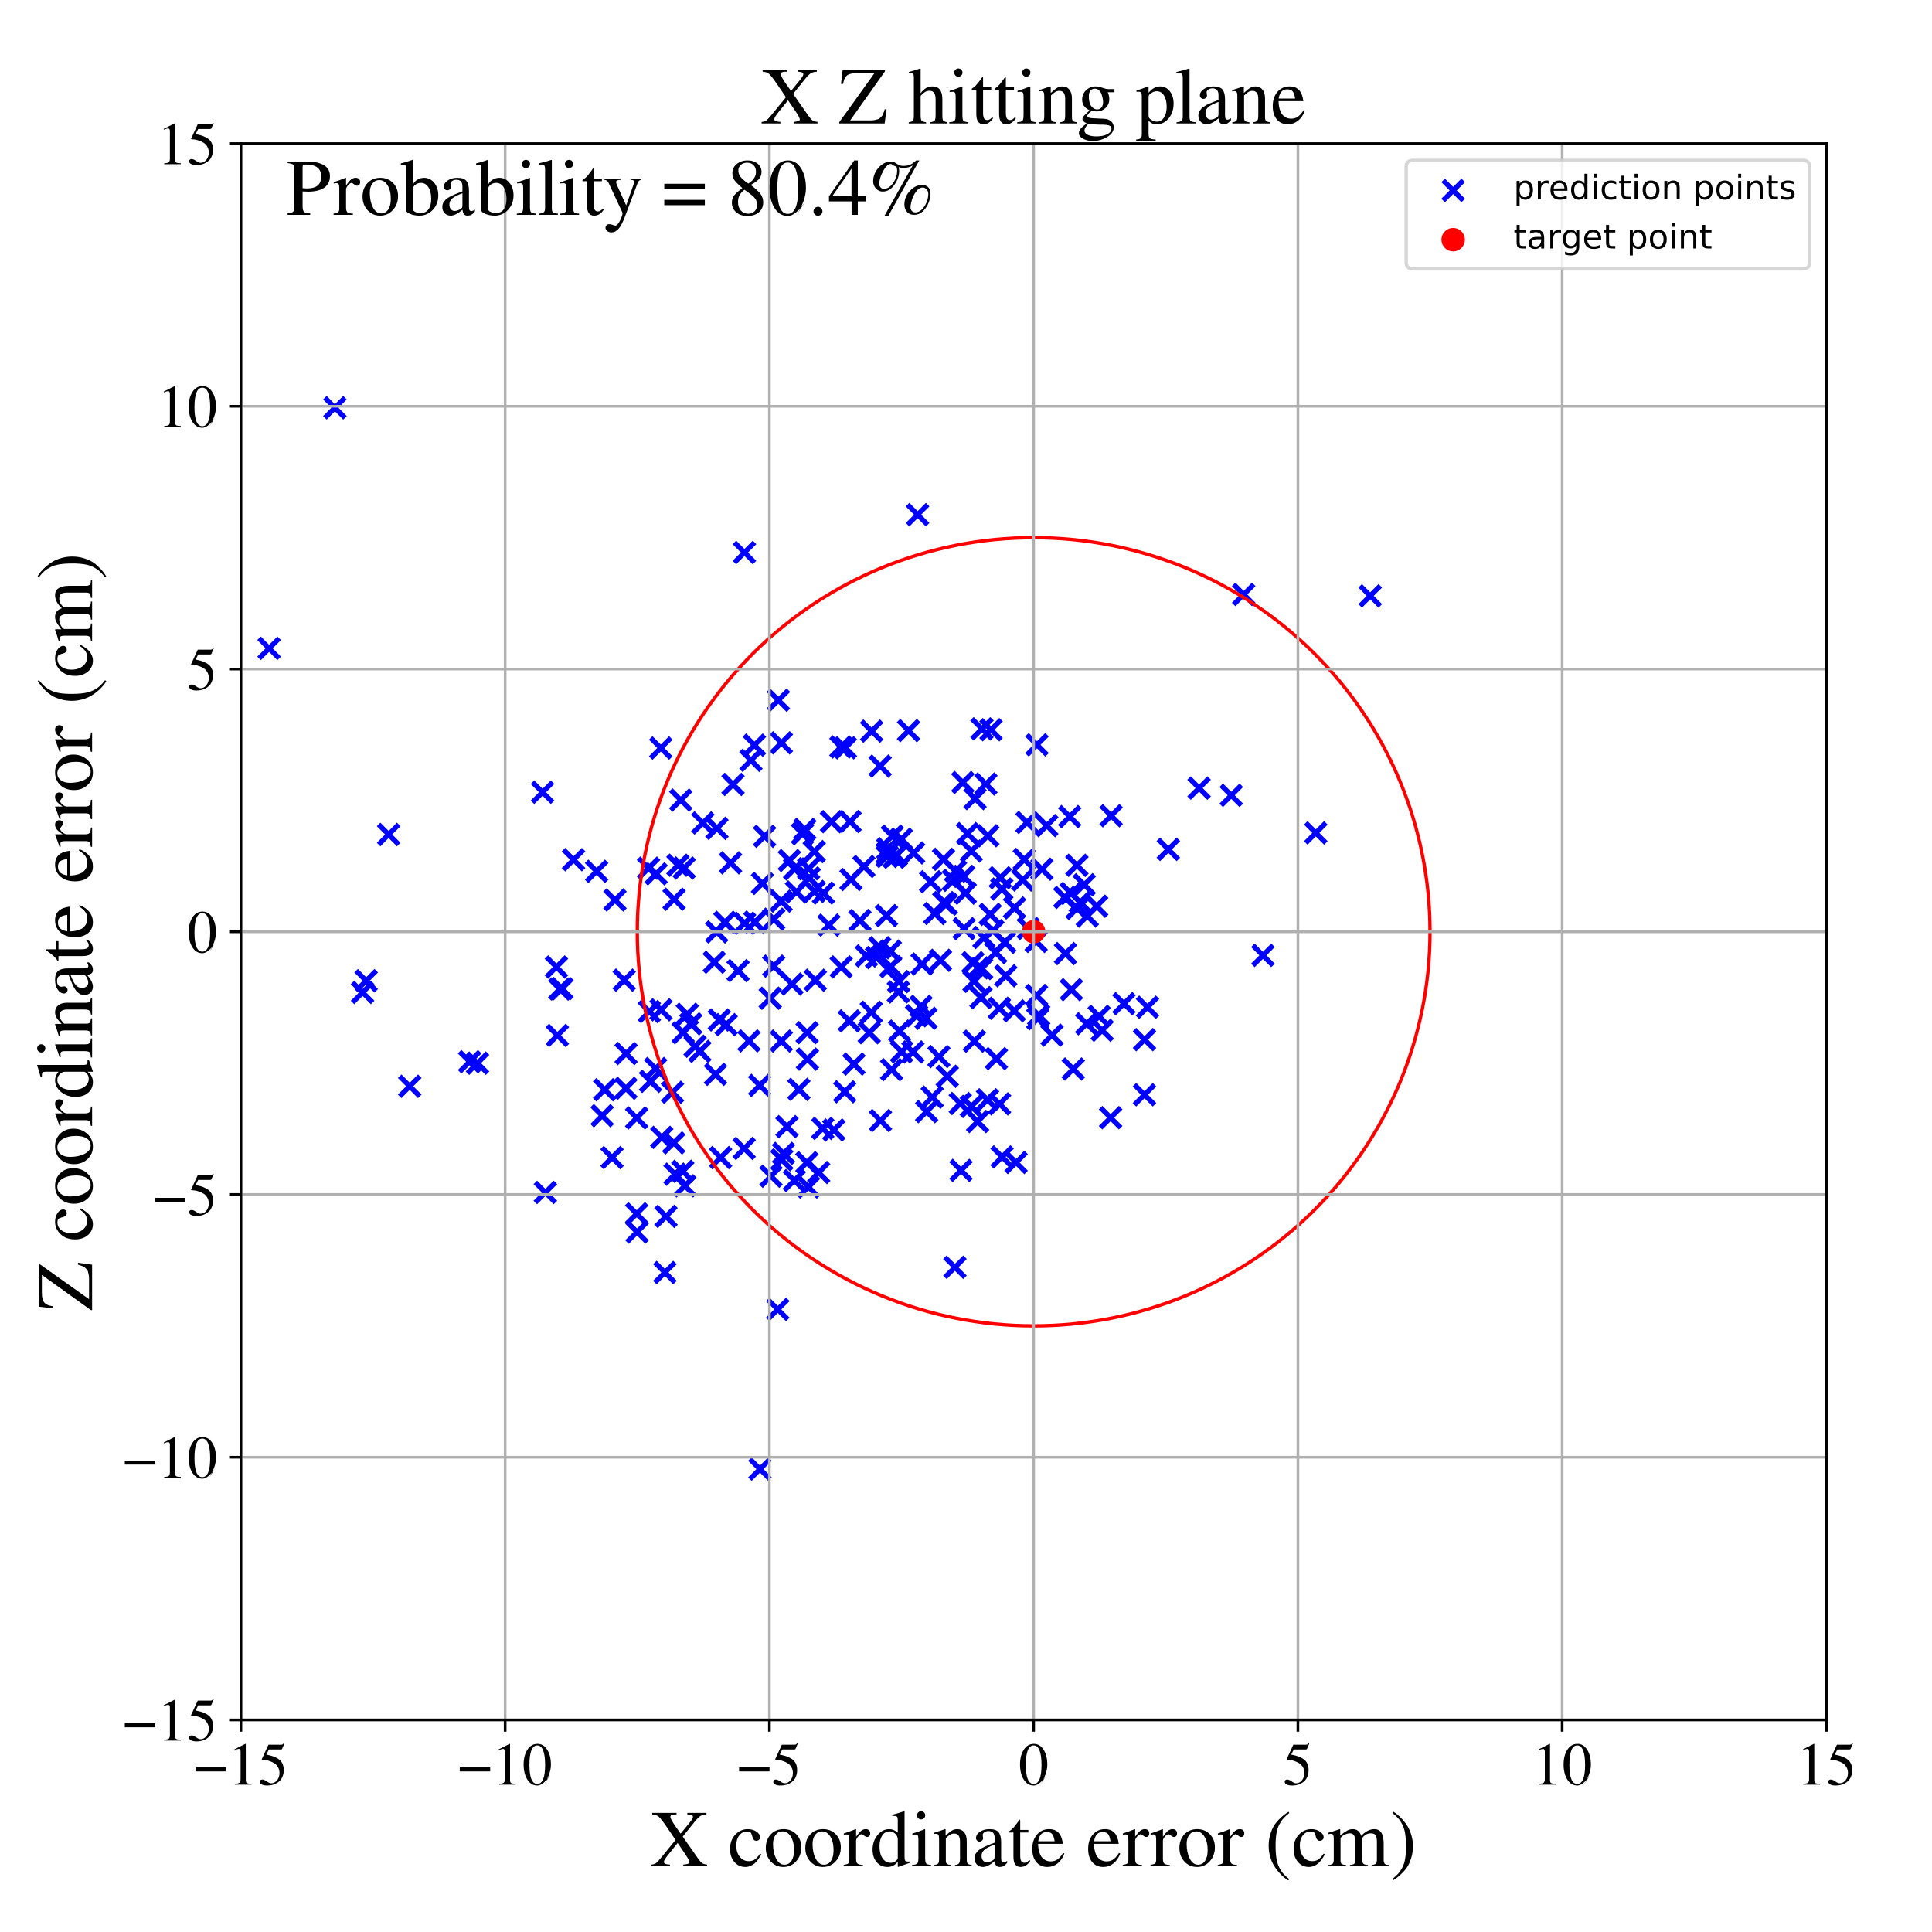 <?xml version="1.0" encoding="utf-8" standalone="no"?>
<!DOCTYPE svg PUBLIC "-//W3C//DTD SVG 1.1//EN"
  "http://www.w3.org/Graphics/SVG/1.1/DTD/svg11.dtd">
<!-- Created with matplotlib (https://matplotlib.org/) -->
<svg height="576pt" version="1.1" viewBox="0 0 576 576" width="576pt" xmlns="http://www.w3.org/2000/svg" xmlns:xlink="http://www.w3.org/1999/xlink">
 <defs>
  <style type="text/css">
*{stroke-linecap:butt;stroke-linejoin:round;}
  </style>
 </defs>
 <g id="figure_1">
  <g id="patch_1">
   <path d="M 0 576 
L 576 576 
L 576 0 
L 0 0 
z
" style="fill:#ffffff;"/>
  </g>
  <g id="axes_1">
   <g id="patch_2">
    <path d="M 71.822 512.784 
L 544.52 512.784 
L 544.52 42.802 
L 71.822 42.802 
z
" style="fill:#ffffff;"/>
   </g>
   <g id="PathCollection_1">
    <defs>
     <path d="M -3 3 
L 3 -3 
M -3 -3 
L 3 3 
" id="me71627eb74" style="stroke:#0000ff;stroke-width:1.5;"/>
    </defs>
    <g clip-path="url(#pd2fb55b9da)">
     <use style="fill:#0000ff;stroke:#0000ff;stroke-width:1.5;" x="245.302" xlink:href="#me71627eb74" y="336.414"/>
     <use style="fill:#0000ff;stroke:#0000ff;stroke-width:1.5;" x="162.593" xlink:href="#me71627eb74" y="355.512"/>
     <use style="fill:#0000ff;stroke:#0000ff;stroke-width:1.5;" x="221.951" xlink:href="#me71627eb74" y="164.712"/>
     <use style="fill:#0000ff;stroke:#0000ff;stroke-width:1.5;" x="290.052" xlink:href="#me71627eb74" y="286.993"/>
     <use style="fill:#0000ff;stroke:#0000ff;stroke-width:1.5;" x="331.262" xlink:href="#me71627eb74" y="243.212"/>
     <use style="fill:#0000ff;stroke:#0000ff;stroke-width:1.5;" x="268.189" xlink:href="#me71627eb74" y="307.39"/>
     <use style="fill:#0000ff;stroke:#0000ff;stroke-width:1.5;" x="200.5" xlink:href="#me71627eb74" y="325.645"/>
     <use style="fill:#0000ff;stroke:#0000ff;stroke-width:1.5;" x="226.488" xlink:href="#me71627eb74" y="323.591"/>
     <use style="fill:#0000ff;stroke:#0000ff;stroke-width:1.5;" x="186.6" xlink:href="#me71627eb74" y="324.467"/>
     <use style="fill:#0000ff;stroke:#0000ff;stroke-width:1.5;" x="277.909" xlink:href="#me71627eb74" y="327.097"/>
     <use style="fill:#0000ff;stroke:#0000ff;stroke-width:1.5;" x="180.281" xlink:href="#me71627eb74" y="324.886"/>
     <use style="fill:#0000ff;stroke:#0000ff;stroke-width:1.5;" x="335.094" xlink:href="#me71627eb74" y="299.222"/>
     <use style="fill:#0000ff;stroke:#0000ff;stroke-width:1.5;" x="213.676" xlink:href="#me71627eb74" y="277.847"/>
     <use style="fill:#0000ff;stroke:#0000ff;stroke-width:1.5;" x="267.933" xlink:href="#me71627eb74" y="292.657"/>
     <use style="fill:#0000ff;stroke:#0000ff;stroke-width:1.5;" x="298.681" xlink:href="#me71627eb74" y="265.059"/>
     <use style="fill:#0000ff;stroke:#0000ff;stroke-width:1.5;" x="229.861" xlink:href="#me71627eb74" y="350.67"/>
     <use style="fill:#0000ff;stroke:#0000ff;stroke-width:1.5;" x="140.024" xlink:href="#me71627eb74" y="316.536"/>
     <use style="fill:#0000ff;stroke:#0000ff;stroke-width:1.5;" x="241.282" xlink:href="#me71627eb74" y="261.744"/>
     <use style="fill:#0000ff;stroke:#0000ff;stroke-width:1.5;" x="276.261" xlink:href="#me71627eb74" y="331.417"/>
     <use style="fill:#0000ff;stroke:#0000ff;stroke-width:1.5;" x="294.505" xlink:href="#me71627eb74" y="249.168"/>
     <use style="fill:#0000ff;stroke:#0000ff;stroke-width:1.5;" x="218.538" xlink:href="#me71627eb74" y="233.87"/>
     <use style="fill:#0000ff;stroke:#0000ff;stroke-width:1.5;" x="258.317" xlink:href="#me71627eb74" y="284.998"/>
     <use style="fill:#0000ff;stroke:#0000ff;stroke-width:1.5;" x="284.876" xlink:href="#me71627eb74" y="259.749"/>
     <use style="fill:#0000ff;stroke:#0000ff;stroke-width:1.5;" x="193.938" xlink:href="#me71627eb74" y="322.382"/>
     <use style="fill:#0000ff;stroke:#0000ff;stroke-width:1.5;" x="286.287" xlink:href="#me71627eb74" y="328.993"/>
     <use style="fill:#0000ff;stroke:#0000ff;stroke-width:1.5;" x="212.952" xlink:href="#me71627eb74" y="286.876"/>
     <use style="fill:#0000ff;stroke:#0000ff;stroke-width:1.5;" x="319.334" xlink:href="#me71627eb74" y="266.372"/>
     <use style="fill:#0000ff;stroke:#0000ff;stroke-width:1.5;" x="232.93" xlink:href="#me71627eb74" y="310.373"/>
     <use style="fill:#0000ff;stroke:#0000ff;stroke-width:1.5;" x="167.539" xlink:href="#me71627eb74" y="294.746"/>
     <use style="fill:#0000ff;stroke:#0000ff;stroke-width:1.5;" x="189.931" xlink:href="#me71627eb74" y="367.312"/>
     <use style="fill:#0000ff;stroke:#0000ff;stroke-width:1.5;" x="318.92" xlink:href="#me71627eb74" y="243.462"/>
     <use style="fill:#0000ff;stroke:#0000ff;stroke-width:1.5;" x="242.75" xlink:href="#me71627eb74" y="253.888"/>
     <use style="fill:#0000ff;stroke:#0000ff;stroke-width:1.5;" x="264.484" xlink:href="#me71627eb74" y="254.423"/>
     <use style="fill:#0000ff;stroke:#0000ff;stroke-width:1.5;" x="292.664" xlink:href="#me71627eb74" y="288.767"/>
     <use style="fill:#0000ff;stroke:#0000ff;stroke-width:1.5;" x="213.313" xlink:href="#me71627eb74" y="320.294"/>
     <use style="fill:#0000ff;stroke:#0000ff;stroke-width:1.5;" x="225.053" xlink:href="#me71627eb74" y="274.902"/>
     <use style="fill:#0000ff;stroke:#0000ff;stroke-width:1.5;" x="74.764" xlink:href="#me71627eb74" y="-1"/>
     <use style="fill:#0000ff;stroke:#0000ff;stroke-width:1.5;" x="84.414" xlink:href="#me71627eb74" y="-1"/>
     <use style="fill:#0000ff;stroke:#0000ff;stroke-width:1.5;" x="290.389" xlink:href="#me71627eb74" y="292.554"/>
     <use style="fill:#0000ff;stroke:#0000ff;stroke-width:1.5;" x="254.588" xlink:href="#me71627eb74" y="317.233"/>
     <use style="fill:#0000ff;stroke:#0000ff;stroke-width:1.5;" x="270.875" xlink:href="#me71627eb74" y="217.826"/>
     <use style="fill:#0000ff;stroke:#0000ff;stroke-width:1.5;" x="208.651" xlink:href="#me71627eb74" y="313.448"/>
     <use style="fill:#0000ff;stroke:#0000ff;stroke-width:1.5;" x="281.302" xlink:href="#me71627eb74" y="256.198"/>
     <use style="fill:#0000ff;stroke:#0000ff;stroke-width:1.5;" x="232.878" xlink:href="#me71627eb74" y="268.662"/>
     <use style="fill:#0000ff;stroke:#0000ff;stroke-width:1.5;" x="204.162" xlink:href="#me71627eb74" y="353.537"/>
     <use style="fill:#0000ff;stroke:#0000ff;stroke-width:1.5;" x="237.451" xlink:href="#me71627eb74" y="265.931"/>
     <use style="fill:#0000ff;stroke:#0000ff;stroke-width:1.5;" x="203.562" xlink:href="#me71627eb74" y="349.197"/>
     <use style="fill:#0000ff;stroke:#0000ff;stroke-width:1.5;" x="233.605" xlink:href="#me71627eb74" y="343.867"/>
     <use style="fill:#0000ff;stroke:#0000ff;stroke-width:1.5;" x="261.325" xlink:href="#me71627eb74" y="285.493"/>
     <use style="fill:#0000ff;stroke:#0000ff;stroke-width:1.5;" x="277.452" xlink:href="#me71627eb74" y="262.877"/>
     <use style="fill:#0000ff;stroke:#0000ff;stroke-width:1.5;" x="207.24" xlink:href="#me71627eb74" y="311.919"/>
     <use style="fill:#0000ff;stroke:#0000ff;stroke-width:1.5;" x="280.403" xlink:href="#me71627eb74" y="286.296"/>
     <use style="fill:#0000ff;stroke:#0000ff;stroke-width:1.5;" x="239.945" xlink:href="#me71627eb74" y="247.28"/>
     <use style="fill:#0000ff;stroke:#0000ff;stroke-width:1.5;" x="392.294" xlink:href="#me71627eb74" y="248.322"/>
     <use style="fill:#0000ff;stroke:#0000ff;stroke-width:1.5;" x="226.572" xlink:href="#me71627eb74" y="437.99"/>
     <use style="fill:#0000ff;stroke:#0000ff;stroke-width:1.5;" x="203.98" xlink:href="#me71627eb74" y="258.794"/>
     <use style="fill:#0000ff;stroke:#0000ff;stroke-width:1.5;" x="240.63" xlink:href="#me71627eb74" y="307.875"/>
     <use style="fill:#0000ff;stroke:#0000ff;stroke-width:1.5;" x="250.788" xlink:href="#me71627eb74" y="288.272"/>
     <use style="fill:#0000ff;stroke:#0000ff;stroke-width:1.5;" x="245.498" xlink:href="#me71627eb74" y="266.254"/>
     <use style="fill:#0000ff;stroke:#0000ff;stroke-width:1.5;" x="290.701" xlink:href="#me71627eb74" y="238.1"/>
     <use style="fill:#0000ff;stroke:#0000ff;stroke-width:1.5;" x="321.064" xlink:href="#me71627eb74" y="257.979"/>
     <use style="fill:#0000ff;stroke:#0000ff;stroke-width:1.5;" x="230.697" xlink:href="#me71627eb74" y="274.057"/>
     <use style="fill:#0000ff;stroke:#0000ff;stroke-width:1.5;" x="284.707" xlink:href="#me71627eb74" y="377.822"/>
     <use style="fill:#0000ff;stroke:#0000ff;stroke-width:1.5;" x="273.272" xlink:href="#me71627eb74" y="302.827"/>
     <use style="fill:#0000ff;stroke:#0000ff;stroke-width:1.5;" x="295.452" xlink:href="#me71627eb74" y="217.564"/>
     <use style="fill:#0000ff;stroke:#0000ff;stroke-width:1.5;" x="186.103" xlink:href="#me71627eb74" y="292.205"/>
     <use style="fill:#0000ff;stroke:#0000ff;stroke-width:1.5;" x="253.217" xlink:href="#me71627eb74" y="304.358"/>
     <use style="fill:#0000ff;stroke:#0000ff;stroke-width:1.5;" x="262.505" xlink:href="#me71627eb74" y="334.075"/>
     <use style="fill:#0000ff;stroke:#0000ff;stroke-width:1.5;" x="321.133" xlink:href="#me71627eb74" y="270.836"/>
     <use style="fill:#0000ff;stroke:#0000ff;stroke-width:1.5;" x="296.844" xlink:href="#me71627eb74" y="284.017"/>
     <use style="fill:#0000ff;stroke:#0000ff;stroke-width:1.5;" x="289.581" xlink:href="#me71627eb74" y="253.727"/>
     <use style="fill:#0000ff;stroke:#0000ff;stroke-width:1.5;" x="376.524" xlink:href="#me71627eb74" y="284.828"/>
     <use style="fill:#0000ff;stroke:#0000ff;stroke-width:1.5;" x="274.892" xlink:href="#me71627eb74" y="287.402"/>
     <use style="fill:#0000ff;stroke:#0000ff;stroke-width:1.5;" x="253.441" xlink:href="#me71627eb74" y="244.922"/>
     <use style="fill:#0000ff;stroke:#0000ff;stroke-width:1.5;" x="297.997" xlink:href="#me71627eb74" y="329.106"/>
     <use style="fill:#0000ff;stroke:#0000ff;stroke-width:1.5;" x="197.29" xlink:href="#me71627eb74" y="339.088"/>
     <use style="fill:#0000ff;stroke:#0000ff;stroke-width:1.5;" x="240.55" xlink:href="#me71627eb74" y="346.615"/>
     <use style="fill:#0000ff;stroke:#0000ff;stroke-width:1.5;" x="408.516" xlink:href="#me71627eb74" y="177.644"/>
     <use style="fill:#0000ff;stroke:#0000ff;stroke-width:1.5;" x="115.872" xlink:href="#me71627eb74" y="248.795"/>
     <use style="fill:#0000ff;stroke:#0000ff;stroke-width:1.5;" x="297.061" xlink:href="#me71627eb74" y="315.617"/>
     <use style="fill:#0000ff;stroke:#0000ff;stroke-width:1.5;" x="298.755" xlink:href="#me71627eb74" y="344.92"/>
     <use style="fill:#0000ff;stroke:#0000ff;stroke-width:1.5;" x="265.429" xlink:href="#me71627eb74" y="283.553"/>
     <use style="fill:#0000ff;stroke:#0000ff;stroke-width:1.5;" x="281.38" xlink:href="#me71627eb74" y="269.099"/>
     <use style="fill:#0000ff;stroke:#0000ff;stroke-width:1.5;" x="195.62" xlink:href="#me71627eb74" y="260.53"/>
     <use style="fill:#0000ff;stroke:#0000ff;stroke-width:1.5;" x="-1" xlink:href="#me71627eb74" y="236.134"/>
     <use style="fill:#0000ff;stroke:#0000ff;stroke-width:1.5;" x="-1" xlink:href="#me71627eb74" y="235.352"/>
     <use style="fill:#0000ff;stroke:#0000ff;stroke-width:1.5;" x="312.086" xlink:href="#me71627eb74" y="246.152"/>
     <use style="fill:#0000ff;stroke:#0000ff;stroke-width:1.5;" x="239.256" xlink:href="#me71627eb74" y="248.581"/>
     <use style="fill:#0000ff;stroke:#0000ff;stroke-width:1.5;" x="236.109" xlink:href="#me71627eb74" y="293.369"/>
     <use style="fill:#0000ff;stroke:#0000ff;stroke-width:1.5;" x="293.346" xlink:href="#me71627eb74" y="279.505"/>
     <use style="fill:#0000ff;stroke:#0000ff;stroke-width:1.5;" x="165.889" xlink:href="#me71627eb74" y="288.305"/>
     <use style="fill:#0000ff;stroke:#0000ff;stroke-width:1.5;" x="279.927" xlink:href="#me71627eb74" y="315"/>
     <use style="fill:#0000ff;stroke:#0000ff;stroke-width:1.5;" x="252.045" xlink:href="#me71627eb74" y="222.947"/>
     <use style="fill:#0000ff;stroke:#0000ff;stroke-width:1.5;" x="326.965" xlink:href="#me71627eb74" y="270.176"/>
     <use style="fill:#0000ff;stroke:#0000ff;stroke-width:1.5;" x="274.591" xlink:href="#me71627eb74" y="300.016"/>
     <use style="fill:#0000ff;stroke:#0000ff;stroke-width:1.5;" x="310.62" xlink:href="#me71627eb74" y="259.143"/>
     <use style="fill:#0000ff;stroke:#0000ff;stroke-width:1.5;" x="197.048" xlink:href="#me71627eb74" y="301.057"/>
     <use style="fill:#0000ff;stroke:#0000ff;stroke-width:1.5;" x="209.543" xlink:href="#me71627eb74" y="245.348"/>
     <use style="fill:#0000ff;stroke:#0000ff;stroke-width:1.5;" x="302.378" xlink:href="#me71627eb74" y="301.352"/>
     <use style="fill:#0000ff;stroke:#0000ff;stroke-width:1.5;" x="166.893" xlink:href="#me71627eb74" y="294.866"/>
     <use style="fill:#0000ff;stroke:#0000ff;stroke-width:1.5;" x="342.106" xlink:href="#me71627eb74" y="300.291"/>
     <use style="fill:#0000ff;stroke:#0000ff;stroke-width:1.5;" x="367.076" xlink:href="#me71627eb74" y="237.12"/>
     <use style="fill:#0000ff;stroke:#0000ff;stroke-width:1.5;" x="231.882" xlink:href="#me71627eb74" y="390.376"/>
     <use style="fill:#0000ff;stroke:#0000ff;stroke-width:1.5;" x="240.726" xlink:href="#me71627eb74" y="315.766"/>
     <use style="fill:#0000ff;stroke:#0000ff;stroke-width:1.5;" x="241.077" xlink:href="#me71627eb74" y="259"/>
     <use style="fill:#0000ff;stroke:#0000ff;stroke-width:1.5;" x="268.738" xlink:href="#me71627eb74" y="250.179"/>
     <use style="fill:#0000ff;stroke:#0000ff;stroke-width:1.5;" x="183.345" xlink:href="#me71627eb74" y="268.32"/>
     <use style="fill:#0000ff;stroke:#0000ff;stroke-width:1.5;" x="308.919" xlink:href="#me71627eb74" y="280.677"/>
     <use style="fill:#0000ff;stroke:#0000ff;stroke-width:1.5;" x="58.38" xlink:href="#me71627eb74" y="-1"/>
     <use style="fill:#0000ff;stroke:#0000ff;stroke-width:1.5;" x="57.373" xlink:href="#me71627eb74" y="-1"/>
     <use style="fill:#0000ff;stroke:#0000ff;stroke-width:1.5;" x="267.28" xlink:href="#me71627eb74" y="254.948"/>
     <use style="fill:#0000ff;stroke:#0000ff;stroke-width:1.5;" x="319.412" xlink:href="#me71627eb74" y="295.059"/>
     <use style="fill:#0000ff;stroke:#0000ff;stroke-width:1.5;" x="266.542" xlink:href="#me71627eb74" y="255.594"/>
     <use style="fill:#0000ff;stroke:#0000ff;stroke-width:1.5;" x="293.932" xlink:href="#me71627eb74" y="233.76"/>
     <use style="fill:#0000ff;stroke:#0000ff;stroke-width:1.5;" x="251.85" xlink:href="#me71627eb74" y="325.497"/>
     <use style="fill:#0000ff;stroke:#0000ff;stroke-width:1.5;" x="233.078" xlink:href="#me71627eb74" y="345.783"/>
     <use style="fill:#0000ff;stroke:#0000ff;stroke-width:1.5;" x="272.183" xlink:href="#me71627eb74" y="313.625"/>
     <use style="fill:#0000ff;stroke:#0000ff;stroke-width:1.5;" x="189.818" xlink:href="#me71627eb74" y="333.29"/>
     <use style="fill:#0000ff;stroke:#0000ff;stroke-width:1.5;" x="198.558" xlink:href="#me71627eb74" y="362.652"/>
     <use style="fill:#0000ff;stroke:#0000ff;stroke-width:1.5;" x="13.017" xlink:href="#me71627eb74" y="333.358"/>
     <use style="fill:#0000ff;stroke:#0000ff;stroke-width:1.5;" x="265.557" xlink:href="#me71627eb74" y="288.192"/>
     <use style="fill:#0000ff;stroke:#0000ff;stroke-width:1.5;" x="357.498" xlink:href="#me71627eb74" y="234.958"/>
     <use style="fill:#0000ff;stroke:#0000ff;stroke-width:1.5;" x="217.811" xlink:href="#me71627eb74" y="257.254"/>
     <use style="fill:#0000ff;stroke:#0000ff;stroke-width:1.5;" x="299.563" xlink:href="#me71627eb74" y="280.934"/>
     <use style="fill:#0000ff;stroke:#0000ff;stroke-width:1.5;" x="265.824" xlink:href="#me71627eb74" y="318.905"/>
     <use style="fill:#0000ff;stroke:#0000ff;stroke-width:1.5;" x="295.198" xlink:href="#me71627eb74" y="272.612"/>
     <use style="fill:#0000ff;stroke:#0000ff;stroke-width:1.5;" x="299.865" xlink:href="#me71627eb74" y="290.92"/>
     <use style="fill:#0000ff;stroke:#0000ff;stroke-width:1.5;" x="294.415" xlink:href="#me71627eb74" y="327.886"/>
     <use style="fill:#0000ff;stroke:#0000ff;stroke-width:1.5;" x="267.827" xlink:href="#me71627eb74" y="295.741"/>
     <use style="fill:#0000ff;stroke:#0000ff;stroke-width:1.5;" x="214.837" xlink:href="#me71627eb74" y="345.106"/>
     <use style="fill:#0000ff;stroke:#0000ff;stroke-width:1.5;" x="216.105" xlink:href="#me71627eb74" y="274.958"/>
     <use style="fill:#0000ff;stroke:#0000ff;stroke-width:1.5;" x="327.686" xlink:href="#me71627eb74" y="302.995"/>
     <use style="fill:#0000ff;stroke:#0000ff;stroke-width:1.5;" x="317.447" xlink:href="#me71627eb74" y="267.574"/>
     <use style="fill:#0000ff;stroke:#0000ff;stroke-width:1.5;" x="223.29" xlink:href="#me71627eb74" y="310.319"/>
     <use style="fill:#0000ff;stroke:#0000ff;stroke-width:1.5;" x="306.555" xlink:href="#me71627eb74" y="276.789"/>
     <use style="fill:#0000ff;stroke:#0000ff;stroke-width:1.5;" x="238.18" xlink:href="#me71627eb74" y="324.779"/>
     <use style="fill:#0000ff;stroke:#0000ff;stroke-width:1.5;" x="193.361" xlink:href="#me71627eb74" y="258.841"/>
     <use style="fill:#0000ff;stroke:#0000ff;stroke-width:1.5;" x="108.105" xlink:href="#me71627eb74" y="295.878"/>
     <use style="fill:#0000ff;stroke:#0000ff;stroke-width:1.5;" x="297.948" xlink:href="#me71627eb74" y="300.61"/>
     <use style="fill:#0000ff;stroke:#0000ff;stroke-width:1.5;" x="287.787" xlink:href="#me71627eb74" y="266.295"/>
     <use style="fill:#0000ff;stroke:#0000ff;stroke-width:1.5;" x="284.242" xlink:href="#me71627eb74" y="262.453"/>
     <use style="fill:#0000ff;stroke:#0000ff;stroke-width:1.5;" x="302.926" xlink:href="#me71627eb74" y="346.576"/>
     <use style="fill:#0000ff;stroke:#0000ff;stroke-width:1.5;" x="287.306" xlink:href="#me71627eb74" y="261.276"/>
     <use style="fill:#0000ff;stroke:#0000ff;stroke-width:1.5;" x="204.908" xlink:href="#me71627eb74" y="302.368"/>
     <use style="fill:#0000ff;stroke:#0000ff;stroke-width:1.5;" x="177.881" xlink:href="#me71627eb74" y="259.781"/>
     <use style="fill:#0000ff;stroke:#0000ff;stroke-width:1.5;" x="202.122" xlink:href="#me71627eb74" y="257.957"/>
     <use style="fill:#0000ff;stroke:#0000ff;stroke-width:1.5;" x="264.291" xlink:href="#me71627eb74" y="272.976"/>
     <use style="fill:#0000ff;stroke:#0000ff;stroke-width:1.5;" x="205.951" xlink:href="#me71627eb74" y="305.236"/>
     <use style="fill:#0000ff;stroke:#0000ff;stroke-width:1.5;" x="224.925" xlink:href="#me71627eb74" y="222.149"/>
     <use style="fill:#0000ff;stroke:#0000ff;stroke-width:1.5;" x="262.401" xlink:href="#me71627eb74" y="228.394"/>
     <use style="fill:#0000ff;stroke:#0000ff;stroke-width:1.5;" x="230.674" xlink:href="#me71627eb74" y="288.028"/>
     <use style="fill:#0000ff;stroke:#0000ff;stroke-width:1.5;" x="298.218" xlink:href="#me71627eb74" y="261.687"/>
     <use style="fill:#0000ff;stroke:#0000ff;stroke-width:1.5;" x="286.502" xlink:href="#me71627eb74" y="348.939"/>
     <use style="fill:#0000ff;stroke:#0000ff;stroke-width:1.5;" x="266.025" xlink:href="#me71627eb74" y="249.28"/>
     <use style="fill:#0000ff;stroke:#0000ff;stroke-width:1.5;" x="193.586" xlink:href="#me71627eb74" y="301.586"/>
     <use style="fill:#0000ff;stroke:#0000ff;stroke-width:1.5;" x="259.147" xlink:href="#me71627eb74" y="307.878"/>
     <use style="fill:#0000ff;stroke:#0000ff;stroke-width:1.5;" x="276.065" xlink:href="#me71627eb74" y="303.579"/>
     <use style="fill:#0000ff;stroke:#0000ff;stroke-width:1.5;" x="306.174" xlink:href="#me71627eb74" y="245.209"/>
     <use style="fill:#0000ff;stroke:#0000ff;stroke-width:1.5;" x="257.561" xlink:href="#me71627eb74" y="258.335"/>
     <use style="fill:#0000ff;stroke:#0000ff;stroke-width:1.5;" x="200.965" xlink:href="#me71627eb74" y="268.101"/>
     <use style="fill:#0000ff;stroke:#0000ff;stroke-width:1.5;" x="290.471" xlink:href="#me71627eb74" y="310.405"/>
     <use style="fill:#0000ff;stroke:#0000ff;stroke-width:1.5;" x="370.796" xlink:href="#me71627eb74" y="177.222"/>
     <use style="fill:#0000ff;stroke:#0000ff;stroke-width:1.5;" x="341.222" xlink:href="#me71627eb74" y="309.957"/>
     <use style="fill:#0000ff;stroke:#0000ff;stroke-width:1.5;" x="262.285" xlink:href="#me71627eb74" y="282.56"/>
     <use style="fill:#0000ff;stroke:#0000ff;stroke-width:1.5;" x="227.955" xlink:href="#me71627eb74" y="249.334"/>
     <use style="fill:#0000ff;stroke:#0000ff;stroke-width:1.5;" x="122.158" xlink:href="#me71627eb74" y="323.857"/>
     <use style="fill:#0000ff;stroke:#0000ff;stroke-width:1.5;" x="348.325" xlink:href="#me71627eb74" y="253.233"/>
     <use style="fill:#0000ff;stroke:#0000ff;stroke-width:1.5;" x="268.797" xlink:href="#me71627eb74" y="313.578"/>
     <use style="fill:#0000ff;stroke:#0000ff;stroke-width:1.5;" x="232.059" xlink:href="#me71627eb74" y="208.758"/>
     <use style="fill:#0000ff;stroke:#0000ff;stroke-width:1.5;" x="214.45" xlink:href="#me71627eb74" y="304.087"/>
     <use style="fill:#0000ff;stroke:#0000ff;stroke-width:1.5;" x="236.818" xlink:href="#me71627eb74" y="351.958"/>
     <use style="fill:#0000ff;stroke:#0000ff;stroke-width:1.5;" x="213.75" xlink:href="#me71627eb74" y="246.969"/>
     <use style="fill:#0000ff;stroke:#0000ff;stroke-width:1.5;" x="322.038" xlink:href="#me71627eb74" y="268.99"/>
     <use style="fill:#0000ff;stroke:#0000ff;stroke-width:1.5;" x="289.586" xlink:href="#me71627eb74" y="329.865"/>
     <use style="fill:#0000ff;stroke:#0000ff;stroke-width:1.5;" x="220.052" xlink:href="#me71627eb74" y="289.371"/>
     <use style="fill:#0000ff;stroke:#0000ff;stroke-width:1.5;" x="282.414" xlink:href="#me71627eb74" y="320.879"/>
     <use style="fill:#0000ff;stroke:#0000ff;stroke-width:1.5;" x="99.855" xlink:href="#me71627eb74" y="121.575"/>
     <use style="fill:#0000ff;stroke:#0000ff;stroke-width:1.5;" x="166.18" xlink:href="#me71627eb74" y="308.695"/>
     <use style="fill:#0000ff;stroke:#0000ff;stroke-width:1.5;" x="309.381" xlink:href="#me71627eb74" y="303.722"/>
     <use style="fill:#0000ff;stroke:#0000ff;stroke-width:1.5;" x="161.752" xlink:href="#me71627eb74" y="236.198"/>
     <use style="fill:#0000ff;stroke:#0000ff;stroke-width:1.5;" x="317.652" xlink:href="#me71627eb74" y="284.285"/>
     <use style="fill:#0000ff;stroke:#0000ff;stroke-width:1.5;" x="186.653" xlink:href="#me71627eb74" y="314.102"/>
     <use style="fill:#0000ff;stroke:#0000ff;stroke-width:1.5;" x="309.16" xlink:href="#me71627eb74" y="222.053"/>
     <use style="fill:#0000ff;stroke:#0000ff;stroke-width:1.5;" x="287.42" xlink:href="#me71627eb74" y="276.862"/>
     <use style="fill:#0000ff;stroke:#0000ff;stroke-width:1.5;" x="236.901" xlink:href="#me71627eb74" y="259.054"/>
     <use style="fill:#0000ff;stroke:#0000ff;stroke-width:1.5;" x="296.007" xlink:href="#me71627eb74" y="277.478"/>
     <use style="fill:#0000ff;stroke:#0000ff;stroke-width:1.5;" x="319.971" xlink:href="#me71627eb74" y="318.712"/>
     <use style="fill:#0000ff;stroke:#0000ff;stroke-width:1.5;" x="328.59" xlink:href="#me71627eb74" y="307.165"/>
     <use style="fill:#0000ff;stroke:#0000ff;stroke-width:1.5;" x="259.866" xlink:href="#me71627eb74" y="217.979"/>
     <use style="fill:#0000ff;stroke:#0000ff;stroke-width:1.5;" x="259.747" xlink:href="#me71627eb74" y="301.779"/>
     <use style="fill:#0000ff;stroke:#0000ff;stroke-width:1.5;" x="198.234" xlink:href="#me71627eb74" y="379.375"/>
     <use style="fill:#0000ff;stroke:#0000ff;stroke-width:1.5;" x="189.817" xlink:href="#me71627eb74" y="361.868"/>
     <use style="fill:#0000ff;stroke:#0000ff;stroke-width:1.5;" x="313.644" xlink:href="#me71627eb74" y="308.597"/>
     <use style="fill:#0000ff;stroke:#0000ff;stroke-width:1.5;" x="242.775" xlink:href="#me71627eb74" y="265.765"/>
     <use style="fill:#0000ff;stroke:#0000ff;stroke-width:1.5;" x="292.761" xlink:href="#me71627eb74" y="217.293"/>
     <use style="fill:#0000ff;stroke:#0000ff;stroke-width:1.5;" x="273.572" xlink:href="#me71627eb74" y="153.439"/>
     <use style="fill:#0000ff;stroke:#0000ff;stroke-width:1.5;" x="221.868" xlink:href="#me71627eb74" y="342.39"/>
     <use style="fill:#0000ff;stroke:#0000ff;stroke-width:1.5;" x="292.471" xlink:href="#me71627eb74" y="297.426"/>
     <use style="fill:#0000ff;stroke:#0000ff;stroke-width:1.5;" x="142.356" xlink:href="#me71627eb74" y="316.968"/>
     <use style="fill:#0000ff;stroke:#0000ff;stroke-width:1.5;" x="253.704" xlink:href="#me71627eb74" y="262.227"/>
     <use style="fill:#0000ff;stroke:#0000ff;stroke-width:1.5;" x="244.082" xlink:href="#me71627eb74" y="349.573"/>
     <use style="fill:#0000ff;stroke:#0000ff;stroke-width:1.5;" x="272.394" xlink:href="#me71627eb74" y="254.297"/>
     <use style="fill:#0000ff;stroke:#0000ff;stroke-width:1.5;" x="304.918" xlink:href="#me71627eb74" y="262.371"/>
     <use style="fill:#0000ff;stroke:#0000ff;stroke-width:1.5;" x="182.466" xlink:href="#me71627eb74" y="345.118"/>
     <use style="fill:#0000ff;stroke:#0000ff;stroke-width:1.5;" x="302.462" xlink:href="#me71627eb74" y="270.691"/>
     <use style="fill:#0000ff;stroke:#0000ff;stroke-width:1.5;" x="247.885" xlink:href="#me71627eb74" y="244.977"/>
     <use style="fill:#0000ff;stroke:#0000ff;stroke-width:1.5;" x="243.081" xlink:href="#me71627eb74" y="292.235"/>
     <use style="fill:#0000ff;stroke:#0000ff;stroke-width:1.5;" x="229.631" xlink:href="#me71627eb74" y="297.605"/>
     <use style="fill:#0000ff;stroke:#0000ff;stroke-width:1.5;" x="203.676" xlink:href="#me71627eb74" y="307.881"/>
     <use style="fill:#0000ff;stroke:#0000ff;stroke-width:1.5;" x="223.89" xlink:href="#me71627eb74" y="226.689"/>
     <use style="fill:#0000ff;stroke:#0000ff;stroke-width:1.5;" x="264.676" xlink:href="#me71627eb74" y="253.033"/>
     <use style="fill:#0000ff;stroke:#0000ff;stroke-width:1.5;" x="109.174" xlink:href="#me71627eb74" y="292.395"/>
     <use style="fill:#0000ff;stroke:#0000ff;stroke-width:1.5;" x="288.437" xlink:href="#me71627eb74" y="248.521"/>
     <use style="fill:#0000ff;stroke:#0000ff;stroke-width:1.5;" x="179.52" xlink:href="#me71627eb74" y="332.631"/>
     <use style="fill:#0000ff;stroke:#0000ff;stroke-width:1.5;" x="66.096" xlink:href="#me71627eb74" y="333.324"/>
     <use style="fill:#0000ff;stroke:#0000ff;stroke-width:1.5;" x="256.382" xlink:href="#me71627eb74" y="274.444"/>
     <use style="fill:#0000ff;stroke:#0000ff;stroke-width:1.5;" x="195.476" xlink:href="#me71627eb74" y="318.556"/>
     <use style="fill:#0000ff;stroke:#0000ff;stroke-width:1.5;" x="232.947" xlink:href="#me71627eb74" y="221.466"/>
     <use style="fill:#0000ff;stroke:#0000ff;stroke-width:1.5;" x="278.7" xlink:href="#me71627eb74" y="272.351"/>
     <use style="fill:#0000ff;stroke:#0000ff;stroke-width:1.5;" x="201.247" xlink:href="#me71627eb74" y="350.061"/>
     <use style="fill:#0000ff;stroke:#0000ff;stroke-width:1.5;" x="241.031" xlink:href="#me71627eb74" y="353.894"/>
     <use style="fill:#0000ff;stroke:#0000ff;stroke-width:1.5;" x="227.308" xlink:href="#me71627eb74" y="263.381"/>
     <use style="fill:#0000ff;stroke:#0000ff;stroke-width:1.5;" x="305.369" xlink:href="#me71627eb74" y="256.252"/>
     <use style="fill:#0000ff;stroke:#0000ff;stroke-width:1.5;" x="287.055" xlink:href="#me71627eb74" y="233.288"/>
     <use style="fill:#0000ff;stroke:#0000ff;stroke-width:1.5;" x="171.003" xlink:href="#me71627eb74" y="256.314"/>
     <use style="fill:#0000ff;stroke:#0000ff;stroke-width:1.5;" x="291.655" xlink:href="#me71627eb74" y="288.555"/>
     <use style="fill:#0000ff;stroke:#0000ff;stroke-width:1.5;" x="51.295" xlink:href="#me71627eb74" y="104.75"/>
     <use style="fill:#0000ff;stroke:#0000ff;stroke-width:1.5;" x="331.113" xlink:href="#me71627eb74" y="333.219"/>
     <use style="fill:#0000ff;stroke:#0000ff;stroke-width:1.5;" x="248.59" xlink:href="#me71627eb74" y="336.89"/>
     <use style="fill:#0000ff;stroke:#0000ff;stroke-width:1.5;" x="80.229" xlink:href="#me71627eb74" y="193.292"/>
     <use style="fill:#0000ff;stroke:#0000ff;stroke-width:1.5;" x="202.963" xlink:href="#me71627eb74" y="238.527"/>
     <use style="fill:#0000ff;stroke:#0000ff;stroke-width:1.5;" x="216.504" xlink:href="#me71627eb74" y="305.477"/>
     <use style="fill:#0000ff;stroke:#0000ff;stroke-width:1.5;" x="282.132" xlink:href="#me71627eb74" y="269.547"/>
     <use style="fill:#0000ff;stroke:#0000ff;stroke-width:1.5;" x="250.703" xlink:href="#me71627eb74" y="222.708"/>
     <use style="fill:#0000ff;stroke:#0000ff;stroke-width:1.5;" x="291.465" xlink:href="#me71627eb74" y="334.373"/>
     <use style="fill:#0000ff;stroke:#0000ff;stroke-width:1.5;" x="323.261" xlink:href="#me71627eb74" y="263.773"/>
     <use style="fill:#0000ff;stroke:#0000ff;stroke-width:1.5;" x="234.627" xlink:href="#me71627eb74" y="335.877"/>
     <use style="fill:#0000ff;stroke:#0000ff;stroke-width:1.5;" x="235.335" xlink:href="#me71627eb74" y="256.558"/>
     <use style="fill:#0000ff;stroke:#0000ff;stroke-width:1.5;" x="341.21" xlink:href="#me71627eb74" y="326.386"/>
     <use style="fill:#0000ff;stroke:#0000ff;stroke-width:1.5;" x="196.994" xlink:href="#me71627eb74" y="223.014"/>
     <use style="fill:#0000ff;stroke:#0000ff;stroke-width:1.5;" x="309.033" xlink:href="#me71627eb74" y="296.772"/>
     <use style="fill:#0000ff;stroke:#0000ff;stroke-width:1.5;" x="264.494" xlink:href="#me71627eb74" y="255.348"/>
     <use style="fill:#0000ff;stroke:#0000ff;stroke-width:1.5;" x="247.14" xlink:href="#me71627eb74" y="275.806"/>
     <use style="fill:#0000ff;stroke:#0000ff;stroke-width:1.5;" x="200.868" xlink:href="#me71627eb74" y="340.733"/>
     <use style="fill:#0000ff;stroke:#0000ff;stroke-width:1.5;" x="309.671" xlink:href="#me71627eb74" y="302.658"/>
     <use style="fill:#0000ff;stroke:#0000ff;stroke-width:1.5;" x="324.157" xlink:href="#me71627eb74" y="273.115"/>
     <use style="fill:#0000ff;stroke:#0000ff;stroke-width:1.5;" x="221.999" xlink:href="#me71627eb74" y="275.248"/>
     <use style="fill:#0000ff;stroke:#0000ff;stroke-width:1.5;" x="323.972" xlink:href="#me71627eb74" y="305.22"/>
    </g>
   </g>
   <g id="PathCollection_2">
    <defs>
     <path d="M 0 3 
C 0.796 3 1.559 2.684 2.121 2.121 
C 2.684 1.559 3 0.796 3 0 
C 3 -0.796 2.684 -1.559 2.121 -2.121 
C 1.559 -2.684 0.796 -3 0 -3 
C -0.796 -3 -1.559 -2.684 -2.121 -2.121 
C -2.684 -1.559 -3 -0.796 -3 0 
C -3 0.796 -2.684 1.559 -2.121 2.121 
C -1.559 2.684 -0.796 3 0 3 
z
" id="m2f805c4dbc" style="stroke:#ff0000;"/>
    </defs>
    <g clip-path="url(#pd2fb55b9da)">
     <use style="fill:#ff0000;stroke:#ff0000;" x="308.171" xlink:href="#m2f805c4dbc" y="277.793"/>
    </g>
   </g>
   <g id="patch_3">
    <path clip-path="url(#pd2fb55b9da)" d="M 308.171 395.288 
C 339.511 395.288 369.572 382.908 391.733 360.875 
C 413.894 338.841 426.346 308.953 426.346 277.793 
C 426.346 246.633 413.894 216.745 391.733 194.711 
C 369.572 172.677 339.511 160.297 308.171 160.297 
C 276.831 160.297 246.77 172.677 224.609 194.711 
C 202.448 216.745 189.997 246.633 189.997 277.793 
C 189.997 308.953 202.448 338.841 224.609 360.875 
C 246.77 382.908 276.831 395.288 308.171 395.288 
z
" style="fill:none;stroke:#ff0000;stroke-linejoin:miter;"/>
   </g>
   <g id="matplotlib.axis_1">
    <g id="xtick_1">
     <g id="line2d_1">
      <path clip-path="url(#pd2fb55b9da)" d="M 71.822 512.784 
L 71.822 42.802 
" style="fill:none;stroke:#b0b0b0;stroke-linecap:square;stroke-width:0.8;"/>
     </g>
     <g id="line2d_2">
      <defs>
       <path d="M 0 0 
L 0 3.5 
" id="mde3f6b9341" style="stroke:#000000;stroke-width:0.8;"/>
      </defs>
      <g>
       <use style="stroke:#000000;stroke-width:0.8;" x="71.822" xlink:href="#mde3f6b9341" y="512.784"/>
      </g>
     </g>
     <g id="text_1">
      <!-- −15 -->
      <defs>
       <path d="M 3 22 
L 3 28.594 
L 53.406 28.594 
L 53.406 22 
z
" id="FreeSerif-8722"/>
       <path d="M 18.297 59.297 
Q 16.5 59.297 11.094 57.094 
L 11.094 58.5 
L 29.094 67.594 
L 29.906 67.406 
L 29.906 7.406 
Q 29.906 3.797 31.703 2.688 
Q 33.5 1.594 39.406 1.5 
L 39.406 0 
L 11.797 0 
L 11.797 1.5 
Q 17.406 1.703 19.344 3.141 
Q 21.297 4.594 21.297 9.297 
L 21.297 54.594 
Q 21.297 59.297 18.297 59.297 
z
" id="FreeSerif-49"/>
       <path d="M 35.703 19.406 
Q 35.703 24.703 33.344 28.797 
Q 31 32.906 27.641 35.156 
Q 24.297 37.406 20.141 38.844 
Q 16 40.297 12.953 40.75 
Q 9.906 41.203 7.594 41.203 
Q 6.406 41.203 6.406 42 
Q 6.406 42.297 6.5 42.5 
L 17.406 66.203 
L 38.297 66.203 
Q 39.906 66.203 40.844 66.703 
Q 41.797 67.203 42.906 68.797 
L 43.797 68.094 
L 40 59.203 
Q 39.594 58.297 37.703 58.297 
L 18.094 58.297 
L 13.906 49.797 
Q 28.5 47.203 35.594 41.344 
Q 42.703 35.5 42.703 24.203 
Q 42.703 18.297 40.844 13.688 
Q 39 9.094 36.141 6.297 
Q 33.297 3.5 29.547 1.703 
Q 25.797 -0.094 22.344 -0.75 
Q 18.906 -1.406 15.406 -1.406 
Q 9.797 -1.406 6.5 0.25 
Q 3.203 1.906 3.203 4.797 
Q 3.203 8.5 7.5 8.5 
Q 10.297 8.5 14.75 5.391 
Q 19.203 2.297 21.797 2.297 
Q 27.703 2.297 31.703 7.25 
Q 35.703 12.203 35.703 19.406 
z
" id="FreeSerif-53"/>
      </defs>
      <g transform="translate(57.746 532.077)scale(0.18 -0.18)">
       <use xlink:href="#FreeSerif-8722"/>
       <use x="56.4" xlink:href="#FreeSerif-49"/>
       <use x="106.4" xlink:href="#FreeSerif-53"/>
      </g>
     </g>
    </g>
    <g id="xtick_2">
     <g id="line2d_3">
      <path clip-path="url(#pd2fb55b9da)" d="M 150.605 512.784 
L 150.605 42.802 
" style="fill:none;stroke:#b0b0b0;stroke-linecap:square;stroke-width:0.8;"/>
     </g>
     <g id="line2d_4">
      <g>
       <use style="stroke:#000000;stroke-width:0.8;" x="150.605" xlink:href="#mde3f6b9341" y="512.784"/>
      </g>
     </g>
     <g id="text_2">
      <!-- −10 -->
      <defs>
       <path d="M 47.594 17.797 
Q 35.203 -1.406 25 -1.406 
Q 14.797 -1.406 8.594 8.391 
Q 2.406 18.203 2.406 33.594 
Q 2.406 48.094 8.594 57.844 
Q 14.797 67.594 25.406 67.594 
Q 35.203 67.594 41.391 58 
Q 47.594 48.406 47.594 33 
Q 47.594 17.797 35.203 -1.406 
z
M 25.094 65 
Q 12 65 12 32.703 
Q 12 1.203 25 1.203 
Q 38 1.203 38 32.797 
Q 38 48.5 34.703 56.75 
Q 31.406 65 25.094 65 
z
" id="FreeSerif-48"/>
      </defs>
      <g transform="translate(136.529 532.077)scale(0.18 -0.18)">
       <use xlink:href="#FreeSerif-8722"/>
       <use x="56.4" xlink:href="#FreeSerif-49"/>
       <use x="106.4" xlink:href="#FreeSerif-48"/>
      </g>
     </g>
    </g>
    <g id="xtick_3">
     <g id="line2d_5">
      <path clip-path="url(#pd2fb55b9da)" d="M 229.388 512.784 
L 229.388 42.802 
" style="fill:none;stroke:#b0b0b0;stroke-linecap:square;stroke-width:0.8;"/>
     </g>
     <g id="line2d_6">
      <g>
       <use style="stroke:#000000;stroke-width:0.8;" x="229.388" xlink:href="#mde3f6b9341" y="512.784"/>
      </g>
     </g>
     <g id="text_3">
      <!-- −5 -->
      <g transform="translate(219.812 532.077)scale(0.18 -0.18)">
       <use xlink:href="#FreeSerif-8722"/>
       <use x="56.4" xlink:href="#FreeSerif-53"/>
      </g>
     </g>
    </g>
    <g id="xtick_4">
     <g id="line2d_7">
      <path clip-path="url(#pd2fb55b9da)" d="M 308.171 512.784 
L 308.171 42.802 
" style="fill:none;stroke:#b0b0b0;stroke-linecap:square;stroke-width:0.8;"/>
     </g>
     <g id="line2d_8">
      <g>
       <use style="stroke:#000000;stroke-width:0.8;" x="308.171" xlink:href="#mde3f6b9341" y="512.784"/>
      </g>
     </g>
     <g id="text_4">
      <!-- 0 -->
      <g transform="translate(303.671 532.077)scale(0.18 -0.18)">
       <use xlink:href="#FreeSerif-48"/>
      </g>
     </g>
    </g>
    <g id="xtick_5">
     <g id="line2d_9">
      <path clip-path="url(#pd2fb55b9da)" d="M 386.954 512.784 
L 386.954 42.802 
" style="fill:none;stroke:#b0b0b0;stroke-linecap:square;stroke-width:0.8;"/>
     </g>
     <g id="line2d_10">
      <g>
       <use style="stroke:#000000;stroke-width:0.8;" x="386.954" xlink:href="#mde3f6b9341" y="512.784"/>
      </g>
     </g>
     <g id="text_5">
      <!-- 5 -->
      <g transform="translate(382.454 532.077)scale(0.18 -0.18)">
       <use xlink:href="#FreeSerif-53"/>
      </g>
     </g>
    </g>
    <g id="xtick_6">
     <g id="line2d_11">
      <path clip-path="url(#pd2fb55b9da)" d="M 465.737 512.784 
L 465.737 42.802 
" style="fill:none;stroke:#b0b0b0;stroke-linecap:square;stroke-width:0.8;"/>
     </g>
     <g id="line2d_12">
      <g>
       <use style="stroke:#000000;stroke-width:0.8;" x="465.737" xlink:href="#mde3f6b9341" y="512.784"/>
      </g>
     </g>
     <g id="text_6">
      <!-- 10 -->
      <g transform="translate(456.737 532.077)scale(0.18 -0.18)">
       <use xlink:href="#FreeSerif-49"/>
       <use x="50" xlink:href="#FreeSerif-48"/>
      </g>
     </g>
    </g>
    <g id="xtick_7">
     <g id="line2d_13">
      <path clip-path="url(#pd2fb55b9da)" d="M 544.52 512.784 
L 544.52 42.802 
" style="fill:none;stroke:#b0b0b0;stroke-linecap:square;stroke-width:0.8;"/>
     </g>
     <g id="line2d_14">
      <g>
       <use style="stroke:#000000;stroke-width:0.8;" x="544.52" xlink:href="#mde3f6b9341" y="512.784"/>
      </g>
     </g>
     <g id="text_7">
      <!-- 15 -->
      <g transform="translate(535.52 532.077)scale(0.18 -0.18)">
       <use xlink:href="#FreeSerif-49"/>
       <use x="50" xlink:href="#FreeSerif-53"/>
      </g>
     </g>
    </g>
    <g id="text_8">
     <!-- X coordinate error (cm) -->
     <defs>
      <path d="M 69.594 66.203 
L 69.594 64.297 
Q 64.703 64 62.047 62.344 
Q 59.406 60.703 54.703 54.906 
L 40.094 36.703 
L 59.297 9.297 
Q 62.297 5 64.297 3.703 
Q 66.297 2.406 70.406 1.906 
L 70.406 0 
L 40.703 0 
L 40.703 1.906 
Q 44.797 2.297 46.594 2.938 
Q 48.406 3.594 48.406 5 
Q 48.406 7.203 43.297 14.797 
L 33.797 28.797 
L 21.906 14 
Q 16.703 7.5 16.703 5.406 
Q 16.703 3.703 18.297 2.953 
Q 19.906 2.203 24.297 1.906 
L 24.297 0 
L 1 0 
L 1 1.906 
Q 4.906 2.203 7 3.797 
Q 9.094 5.406 15.5 13.297 
L 31.203 32.594 
L 20.297 48.594 
Q 13.297 58.906 10.25 61.5 
Q 7.203 64.094 2.203 64.297 
L 2.203 66.203 
L 32.406 66.203 
L 32.406 64.297 
L 29.594 64.203 
Q 24.797 64.094 24.797 61.297 
Q 24.797 58.094 33.297 46.297 
L 37.5 40.406 
L 48.797 54.203 
Q 52.797 59.203 52.797 61.094 
Q 52.797 62.797 51.344 63.438 
Q 49.906 64.094 45.797 64.297 
L 45.797 66.203 
z
" id="FreeSerif-88"/>
      <path id="FreeSerif-32"/>
      <path d="M 2.5 21.297 
Q 2.5 32.406 9.047 39.203 
Q 15.594 46 24.406 46 
Q 30.703 46 35.25 42.953 
Q 39.797 39.906 39.797 35.703 
Q 39.797 34 38.391 32.75 
Q 37 31.5 35 31.5 
Q 31.594 31.5 30.297 36.094 
L 29.703 38.297 
Q 28.906 41.094 27.703 42.094 
Q 26.5 43.094 23.797 43.094 
Q 17.703 43.094 13.953 38.25 
Q 10.203 33.406 10.203 25.703 
Q 10.203 17.094 14.547 11.641 
Q 18.906 6.203 25.703 6.203 
Q 30 6.203 33.094 8.25 
Q 36.203 10.297 39.797 15.594 
L 41.203 14.703 
Q 40.203 12.703 39.453 11.391 
Q 38.703 10.094 36.75 7.5 
Q 34.797 4.906 32.891 3.297 
Q 31 1.703 27.891 0.344 
Q 24.797 -1 21.5 -1 
Q 13.203 -1 7.844 5.25 
Q 2.5 11.5 2.5 21.297 
z
" id="FreeSerif-99"/>
      <path d="M 24.594 46 
Q 34.203 46 40.391 39.594 
Q 46.594 33.203 46.594 23.406 
Q 46.594 13 40.188 6 
Q 33.797 -1 24.391 -1 
Q 15 -1 8.75 5.75 
Q 2.5 12.5 2.5 22.594 
Q 2.5 32.906 8.641 39.453 
Q 14.797 46 24.594 46 
z
M 11.5 27.5 
Q 11.5 16.797 15.391 9.297 
Q 19.297 1.797 25.594 1.797 
Q 31.203 1.797 34.391 6.594 
Q 37.594 11.406 37.594 19.906 
Q 37.594 30.203 33.594 36.703 
Q 29.594 43.203 23.297 43.203 
Q 18 43.203 14.75 38.891 
Q 11.5 34.594 11.5 27.5 
z
" id="FreeSerif-111"/>
      <path d="M 30.094 36.203 
Q 28.594 36.203 26.391 37.953 
Q 24.203 39.703 23.5 39.703 
Q 21.5 39.703 19 36.797 
Q 16.5 33.906 16.5 31.5 
L 16.5 9 
Q 16.5 4.703 18.203 3.203 
Q 19.906 1.703 25 1.5 
L 25 0 
L 1 0 
L 1 1.5 
Q 5.797 2.406 6.938 3.5 
Q 8.094 4.594 8.094 8.406 
L 8.094 33.406 
Q 8.094 36.703 7.344 38.047 
Q 6.594 39.406 4.703 39.406 
Q 3.094 39.406 1.203 39 
L 1.203 40.594 
Q 9.203 43.203 16 46 
L 16.5 45.797 
L 16.5 36.594 
Q 20.203 41.906 22.797 43.953 
Q 25.406 46 28.5 46 
Q 31.094 46 32.547 44.594 
Q 34 43.203 34 40.703 
Q 34 38.594 32.953 37.391 
Q 31.906 36.203 30.094 36.203 
z
" id="FreeSerif-114"/>
      <path d="M 34.203 -1 
L 33.797 -0.703 
L 33.797 5.703 
Q 29 -1 21 -1 
Q 12.703 -1 7.594 4.953 
Q 2.5 10.906 2.5 20.5 
Q 2.5 31.094 8.594 38.547 
Q 14.703 46 23.297 46 
Q 28.703 46 33.797 41.703 
L 33.797 57.297 
Q 33.797 60.406 32.891 61.406 
Q 32 62.406 29.203 62.406 
Q 27.797 62.406 27 62.297 
L 27 63.906 
Q 36.094 66.297 41.703 68.297 
L 42.203 68.094 
L 42.203 11.406 
Q 42.203 7.906 43.047 6.797 
Q 43.906 5.703 46.594 5.703 
Q 47.094 5.703 48.906 5.797 
L 48.906 4.203 
z
M 24.906 4.203 
Q 28.703 4.203 31.25 6.344 
Q 33.797 8.5 33.797 10.203 
L 33.797 33.203 
Q 33.797 37.203 30.688 40.203 
Q 27.594 43.203 23.594 43.203 
Q 17.906 43.203 14.5 38.094 
Q 11.094 33 11.094 24.5 
Q 11.094 15.297 14.891 9.75 
Q 18.703 4.203 24.906 4.203 
z
" id="FreeSerif-100"/>
      <path d="M 6.203 39.297 
Q 4 39.297 2 39 
L 2 40.5 
Q 9 42.5 17.5 46 
L 17.906 45.703 
L 17.906 10.203 
Q 17.906 4.797 19.156 3.344 
Q 20.406 1.906 25.297 1.5 
L 25.297 0 
L 1.594 0 
L 1.594 1.5 
Q 6.797 1.797 8.141 3.297 
Q 9.5 4.797 9.5 10.203 
L 9.5 33.406 
Q 9.5 36.703 8.75 38 
Q 8 39.297 6.203 39.297 
z
M 12.797 68.297 
Q 15 68.297 16.5 66.797 
Q 18 65.297 18 63.203 
Q 18 61 16.5 59.547 
Q 15 58.094 12.797 58.094 
Q 10.703 58.094 9.25 59.594 
Q 7.797 61.094 7.797 63.188 
Q 7.797 65.297 9.297 66.797 
Q 10.797 68.297 12.797 68.297 
z
" id="FreeSerif-105"/>
      <path d="M 1 39.797 
L 1 41.5 
Q 8.406 43.703 14.797 46 
L 15.5 45.797 
L 15.5 37.906 
Q 20.594 42.703 23.547 44.344 
Q 26.5 46 30 46 
Q 35.5 46 38.641 42.047 
Q 41.797 38.094 41.797 31 
L 41.797 8.094 
Q 41.797 4.406 43 3.156 
Q 44.203 1.906 47.906 1.5 
L 47.906 0 
L 27.094 0 
L 27.094 1.5 
Q 30.906 1.797 32.156 3.5 
Q 33.406 5.203 33.406 9.906 
L 33.406 30.797 
Q 33.406 40.5 26.094 40.5 
Q 23.594 40.5 21.5 39.344 
Q 19.406 38.203 15.797 34.797 
L 15.797 6.703 
Q 15.797 4 17.188 2.891 
Q 18.594 1.797 22.406 1.5 
L 22.406 0 
L 1.203 0 
L 1.203 1.5 
Q 5 1.797 6.203 3.25 
Q 7.406 4.703 7.406 9 
L 7.406 33.797 
Q 7.406 37.5 6.594 38.844 
Q 5.797 40.203 3.703 40.203 
Q 1.797 40.203 1 39.797 
z
" id="FreeSerif-110"/>
      <path d="M 2.5 9.703 
Q 2.5 11.5 2.891 13.047 
Q 3.297 14.594 4.297 15.938 
Q 5.297 17.297 6.188 18.391 
Q 7.094 19.5 8.891 20.641 
Q 10.703 21.797 11.891 22.547 
Q 13.094 23.297 15.547 24.344 
Q 18 25.406 19.297 25.953 
Q 20.594 26.5 23.391 27.594 
Q 26.203 28.703 27.5 29.203 
L 27.5 35.297 
Q 27.5 43.594 19.906 43.594 
Q 16.906 43.594 14.797 42.141 
Q 12.703 40.703 12.703 38.703 
Q 12.703 37.906 12.953 36.5 
Q 13.203 35.094 13.203 34.703 
Q 13.203 33 11.844 31.75 
Q 10.5 30.5 8.703 30.5 
Q 7 30.5 5.703 31.797 
Q 4.406 33.094 4.406 34.797 
Q 4.406 39.5 9.25 42.75 
Q 14.094 46 21.203 46 
Q 29.406 46 32.5 42.047 
Q 35.594 38.094 35.594 30 
L 35.594 10.5 
Q 35.594 7.203 36.25 5.953 
Q 36.906 4.703 38.594 4.703 
Q 40.703 4.703 43 6.594 
L 43 4 
Q 40.406 1.094 38.453 0.047 
Q 36.5 -1 34 -1 
Q 30.906 -1 29.453 0.703 
Q 28 2.406 27.594 6.297 
Q 19 -1 13 -1 
Q 8.406 -1 5.453 2 
Q 2.5 5 2.5 9.703 
z
M 27.5 12.297 
L 27.5 26.797 
Q 18.5 23.5 14.891 20.391 
Q 11.297 17.297 11.297 12.906 
Q 11.297 8.797 13.297 6.797 
Q 15.297 4.797 17.594 4.797 
Q 21 4.797 24.906 7.094 
Q 26.5 8 27 9 
Q 27.5 10 27.5 12.297 
z
" id="FreeSerif-97"/>
      <path d="M 25.906 45 
L 25.906 41.797 
L 15.797 41.797 
L 15.797 13.203 
Q 15.797 8.5 17 6.344 
Q 18.203 4.203 21 4.203 
Q 24.094 4.203 27 7.703 
L 28.297 6.594 
Q 23.5 -1 16.297 -1 
Q 7.406 -1 7.406 11.703 
L 7.406 41.797 
L 2.094 41.797 
Q 1.703 42.094 1.703 42.5 
Q 1.703 43 2 43.297 
Q 2.297 43.594 3.141 44.141 
Q 4 44.703 5.203 45.641 
Q 6.406 46.594 8.5 49.094 
Q 10.594 51.594 13.094 55.094 
Q 14.703 57.406 15.094 57.906 
Q 15.797 57.906 15.797 56.594 
L 15.797 45 
z
" id="FreeSerif-116"/>
      <path d="M 9.703 27.703 
Q 9.906 21.406 11.406 16.844 
Q 12.906 12.297 15.297 10.047 
Q 17.703 7.797 20.141 6.844 
Q 22.594 5.906 25.297 5.906 
Q 30.094 5.906 33.641 8.297 
Q 37.203 10.703 40.797 16.406 
L 42.406 15.703 
Q 39.297 7.594 33.797 3.297 
Q 28.297 -1 21.203 -1 
Q 12.594 -1 7.547 5.047 
Q 2.5 11.094 2.5 21.406 
Q 2.5 32.5 8.344 39.25 
Q 14.203 46 23.406 46 
Q 31 46 35.203 41.453 
Q 39.406 36.906 40.5 27.703 
z
M 9.906 30.906 
L 30.297 30.906 
Q 29.297 37.406 27.188 39.906 
Q 25.094 42.406 20.5 42.406 
Q 11.5 42.406 9.906 30.906 
z
" id="FreeSerif-101"/>
      <path d="M 29.203 -17.703 
Q 26.594 -16.094 23.797 -13.844 
Q 21 -11.594 17.453 -7.594 
Q 13.906 -3.594 11.203 0.953 
Q 8.5 5.5 6.641 11.891 
Q 4.797 18.297 4.797 25.203 
Q 4.797 32.406 6.641 38.844 
Q 8.5 45.297 11 49.547 
Q 13.5 53.797 17.344 57.75 
Q 21.203 61.703 23.703 63.594 
Q 26.203 65.5 29.5 67.594 
L 30.406 66 
Q 26 62.406 23.297 59.5 
Q 20.594 56.594 18.094 51.938 
Q 15.594 47.297 14.5 40.844 
Q 13.406 34.406 13.406 25.5 
Q 13.406 16.203 14.5 9.5 
Q 15.594 2.797 18.094 -1.953 
Q 20.594 -6.703 23.297 -9.703 
Q 26 -12.703 30.406 -16.094 
z
" id="FreeSerif-40"/>
      <path d="M 1.297 39.797 
L 1.297 41.5 
Q 8.5 43.5 15.297 46 
L 16 45.797 
L 16 38.297 
Q 22.203 43 25.203 44.5 
Q 28.203 46 31.5 46 
Q 39.406 46 42.094 37.594 
Q 49.906 46 58.406 46 
Q 70 46 70 28.203 
L 70 7.594 
Q 70 2 74.297 1.703 
L 76.906 1.5 
L 76.906 0 
L 55 0 
L 55 1.5 
Q 59.406 2 60.5 3.203 
Q 61.594 4.406 61.594 8.703 
L 61.594 29.797 
Q 61.594 36 60 38.391 
Q 58.406 40.797 54.094 40.797 
Q 47.5 40.797 43.203 34.703 
L 43.203 9.5 
Q 43.203 4.797 44.641 3.188 
Q 46.094 1.594 50.406 1.5 
L 50.406 0 
L 28 0 
L 28 1.5 
Q 32.297 1.797 33.547 3.094 
Q 34.797 4.406 34.797 8.594 
L 34.797 30.297 
Q 34.797 40.797 28.203 40.797 
Q 25.406 40.797 21.953 39.391 
Q 18.5 38 16.406 34.906 
L 16.406 6.703 
Q 16.406 3.797 17.797 2.75 
Q 19.203 1.703 23.203 1.5 
L 23.203 0 
L 1 0 
L 1 1.5 
Q 5.203 1.594 6.594 3 
Q 8 4.406 8 8.5 
L 8 33.797 
Q 8 37.406 7.25 38.797 
Q 6.5 40.203 4.5 40.203 
Q 3 40.203 1.297 39.797 
z
" id="FreeSerif-109"/>
      <path d="M 4.047 67.703 
Q 6.656 66.094 9.453 63.844 
Q 12.25 61.594 15.797 57.594 
Q 19.344 53.594 22.047 49.047 
Q 24.75 44.5 26.594 38.094 
Q 28.453 31.703 28.453 24.797 
Q 28.453 17.594 26.594 11.141 
Q 24.75 4.703 22.25 0.453 
Q 19.75 -3.797 15.891 -7.75 
Q 12.047 -11.703 9.547 -13.594 
Q 7.047 -15.5 3.75 -17.594 
L 2.844 -16 
Q 7.25 -12.406 9.953 -9.5 
Q 12.656 -6.594 15.156 -1.938 
Q 17.656 2.703 18.75 9.141 
Q 19.844 15.594 19.844 24.5 
Q 19.844 33.797 18.75 40.5 
Q 17.656 47.203 15.156 51.953 
Q 12.656 56.703 9.953 59.703 
Q 7.25 62.703 2.844 66.094 
z
" id="FreeSerif-41"/>
     </defs>
     <g transform="translate(193.922 556.375)scale(0.24 -0.24)">
      <use xlink:href="#FreeSerif-88"/>
      <use x="71.4" xlink:href="#FreeSerif-32"/>
      <use x="96.4" xlink:href="#FreeSerif-99"/>
      <use x="140.784" xlink:href="#FreeSerif-111"/>
      <use x="189.884" xlink:href="#FreeSerif-111"/>
      <use x="238.969" xlink:href="#FreeSerif-114"/>
      <use x="273.453" xlink:href="#FreeSerif-100"/>
      <use x="323.353" xlink:href="#FreeSerif-105"/>
      <use x="351.137" xlink:href="#FreeSerif-110"/>
      <use x="400.037" xlink:href="#FreeSerif-97"/>
      <use x="443.522" xlink:href="#FreeSerif-116"/>
      <use x="471.822" xlink:href="#FreeSerif-101"/>
      <use x="516.222" xlink:href="#FreeSerif-32"/>
      <use x="541.222" xlink:href="#FreeSerif-101"/>
      <use x="585.606" xlink:href="#FreeSerif-114"/>
      <use x="620.106" xlink:href="#FreeSerif-114"/>
      <use x="654.59" xlink:href="#FreeSerif-111"/>
      <use x="703.675" xlink:href="#FreeSerif-114"/>
      <use x="738.175" xlink:href="#FreeSerif-32"/>
      <use x="763.175" xlink:href="#FreeSerif-40"/>
      <use x="796.475" xlink:href="#FreeSerif-99"/>
      <use x="840.859" xlink:href="#FreeSerif-109"/>
      <use x="918.759" xlink:href="#FreeSerif-41"/>
     </g>
    </g>
   </g>
   <g id="matplotlib.axis_2">
    <g id="ytick_1">
     <g id="line2d_15">
      <path clip-path="url(#pd2fb55b9da)" d="M 71.822 512.784 
L 544.52 512.784 
" style="fill:none;stroke:#b0b0b0;stroke-linecap:square;stroke-width:0.8;"/>
     </g>
     <g id="line2d_16">
      <defs>
       <path d="M 0 0 
L -3.5 0 
" id="m5d2bf49b27" style="stroke:#000000;stroke-width:0.8;"/>
      </defs>
      <g>
       <use style="stroke:#000000;stroke-width:0.8;" x="71.822" xlink:href="#m5d2bf49b27" y="512.784"/>
      </g>
     </g>
     <g id="text_9">
      <!-- −15 -->
      <g transform="translate(36.669 518.931)scale(0.18 -0.18)">
       <use xlink:href="#FreeSerif-8722"/>
       <use x="56.4" xlink:href="#FreeSerif-49"/>
       <use x="106.4" xlink:href="#FreeSerif-53"/>
      </g>
     </g>
    </g>
    <g id="ytick_2">
     <g id="line2d_17">
      <path clip-path="url(#pd2fb55b9da)" d="M 71.822 434.454 
L 544.52 434.454 
" style="fill:none;stroke:#b0b0b0;stroke-linecap:square;stroke-width:0.8;"/>
     </g>
     <g id="line2d_18">
      <g>
       <use style="stroke:#000000;stroke-width:0.8;" x="71.822" xlink:href="#m5d2bf49b27" y="434.454"/>
      </g>
     </g>
     <g id="text_10">
      <!-- −10 -->
      <g transform="translate(36.669 440.6)scale(0.18 -0.18)">
       <use xlink:href="#FreeSerif-8722"/>
       <use x="56.4" xlink:href="#FreeSerif-49"/>
       <use x="106.4" xlink:href="#FreeSerif-48"/>
      </g>
     </g>
    </g>
    <g id="ytick_3">
     <g id="line2d_19">
      <path clip-path="url(#pd2fb55b9da)" d="M 71.822 356.123 
L 544.52 356.123 
" style="fill:none;stroke:#b0b0b0;stroke-linecap:square;stroke-width:0.8;"/>
     </g>
     <g id="line2d_20">
      <g>
       <use style="stroke:#000000;stroke-width:0.8;" x="71.822" xlink:href="#m5d2bf49b27" y="356.123"/>
      </g>
     </g>
     <g id="text_11">
      <!-- −5 -->
      <g transform="translate(45.669 362.27)scale(0.18 -0.18)">
       <use xlink:href="#FreeSerif-8722"/>
       <use x="56.4" xlink:href="#FreeSerif-53"/>
      </g>
     </g>
    </g>
    <g id="ytick_4">
     <g id="line2d_21">
      <path clip-path="url(#pd2fb55b9da)" d="M 71.822 277.793 
L 544.52 277.793 
" style="fill:none;stroke:#b0b0b0;stroke-linecap:square;stroke-width:0.8;"/>
     </g>
     <g id="line2d_22">
      <g>
       <use style="stroke:#000000;stroke-width:0.8;" x="71.822" xlink:href="#m5d2bf49b27" y="277.793"/>
      </g>
     </g>
     <g id="text_12">
      <!-- 0 -->
      <g transform="translate(55.822 283.94)scale(0.18 -0.18)">
       <use xlink:href="#FreeSerif-48"/>
      </g>
     </g>
    </g>
    <g id="ytick_5">
     <g id="line2d_23">
      <path clip-path="url(#pd2fb55b9da)" d="M 71.822 199.462 
L 544.52 199.462 
" style="fill:none;stroke:#b0b0b0;stroke-linecap:square;stroke-width:0.8;"/>
     </g>
     <g id="line2d_24">
      <g>
       <use style="stroke:#000000;stroke-width:0.8;" x="71.822" xlink:href="#m5d2bf49b27" y="199.462"/>
      </g>
     </g>
     <g id="text_13">
      <!-- 5 -->
      <g transform="translate(55.822 205.609)scale(0.18 -0.18)">
       <use xlink:href="#FreeSerif-53"/>
      </g>
     </g>
    </g>
    <g id="ytick_6">
     <g id="line2d_25">
      <path clip-path="url(#pd2fb55b9da)" d="M 71.822 121.132 
L 544.52 121.132 
" style="fill:none;stroke:#b0b0b0;stroke-linecap:square;stroke-width:0.8;"/>
     </g>
     <g id="line2d_26">
      <g>
       <use style="stroke:#000000;stroke-width:0.8;" x="71.822" xlink:href="#m5d2bf49b27" y="121.132"/>
      </g>
     </g>
     <g id="text_14">
      <!-- 10 -->
      <g transform="translate(46.822 127.279)scale(0.18 -0.18)">
       <use xlink:href="#FreeSerif-49"/>
       <use x="50" xlink:href="#FreeSerif-48"/>
      </g>
     </g>
    </g>
    <g id="ytick_7">
     <g id="line2d_27">
      <path clip-path="url(#pd2fb55b9da)" d="M 71.822 42.802 
L 544.52 42.802 
" style="fill:none;stroke:#b0b0b0;stroke-linecap:square;stroke-width:0.8;"/>
     </g>
     <g id="line2d_28">
      <g>
       <use style="stroke:#000000;stroke-width:0.8;" x="71.822" xlink:href="#m5d2bf49b27" y="42.802"/>
      </g>
     </g>
     <g id="text_15">
      <!-- 15 -->
      <g transform="translate(46.822 48.948)scale(0.18 -0.18)">
       <use xlink:href="#FreeSerif-49"/>
       <use x="50" xlink:href="#FreeSerif-53"/>
      </g>
     </g>
    </g>
    <g id="text_16">
     <!-- Z coordinate error (cm) -->
     <defs>
      <path d="M 40.297 3.797 
Q 43.094 3.797 45.391 4.297 
Q 47.703 4.797 49.25 5.297 
Q 50.797 5.797 52.141 7.188 
Q 53.5 8.594 54.141 9.297 
Q 54.797 10 55.594 12.047 
Q 56.406 14.094 56.594 14.688 
Q 56.797 15.297 57.5 17.594 
L 59.797 17.594 
L 57.406 0 
L 1 0 
L 1 1.5 
L 44.703 62.406 
L 22.594 62.406 
Q 17.5 62.406 14.203 61.406 
Q 10.906 60.406 9.25 58.203 
Q 7.594 56 7 54.203 
Q 6.406 52.406 5.797 49.094 
L 3.203 49.094 
L 5.203 66.203 
L 57.797 66.203 
L 57.797 64.703 
L 14.594 3.797 
z
" id="FreeSerif-90"/>
     </defs>
     <g transform="translate(27.46 390.829)rotate(-90)scale(0.24 -0.24)">
      <use xlink:href="#FreeSerif-90"/>
      <use x="61.3" xlink:href="#FreeSerif-32"/>
      <use x="86.3" xlink:href="#FreeSerif-99"/>
      <use x="130.684" xlink:href="#FreeSerif-111"/>
      <use x="179.784" xlink:href="#FreeSerif-111"/>
      <use x="228.869" xlink:href="#FreeSerif-114"/>
      <use x="263.353" xlink:href="#FreeSerif-100"/>
      <use x="313.253" xlink:href="#FreeSerif-105"/>
      <use x="341.037" xlink:href="#FreeSerif-110"/>
      <use x="389.937" xlink:href="#FreeSerif-97"/>
      <use x="433.422" xlink:href="#FreeSerif-116"/>
      <use x="461.722" xlink:href="#FreeSerif-101"/>
      <use x="506.122" xlink:href="#FreeSerif-32"/>
      <use x="531.122" xlink:href="#FreeSerif-101"/>
      <use x="575.506" xlink:href="#FreeSerif-114"/>
      <use x="610.006" xlink:href="#FreeSerif-114"/>
      <use x="644.49" xlink:href="#FreeSerif-111"/>
      <use x="693.575" xlink:href="#FreeSerif-114"/>
      <use x="728.075" xlink:href="#FreeSerif-32"/>
      <use x="753.075" xlink:href="#FreeSerif-40"/>
      <use x="786.375" xlink:href="#FreeSerif-99"/>
      <use x="830.759" xlink:href="#FreeSerif-109"/>
      <use x="908.659" xlink:href="#FreeSerif-41"/>
     </g>
    </g>
   </g>
   <g id="patch_4">
    <path d="M 71.822 512.784 
L 71.822 42.802 
" style="fill:none;stroke:#000000;stroke-linecap:square;stroke-linejoin:miter;stroke-width:0.8;"/>
   </g>
   <g id="patch_5">
    <path d="M 544.52 512.784 
L 544.52 42.802 
" style="fill:none;stroke:#000000;stroke-linecap:square;stroke-linejoin:miter;stroke-width:0.8;"/>
   </g>
   <g id="patch_6">
    <path d="M 71.822 512.784 
L 544.52 512.784 
" style="fill:none;stroke:#000000;stroke-linecap:square;stroke-linejoin:miter;stroke-width:0.8;"/>
   </g>
   <g id="patch_7">
    <path d="M 71.822 42.802 
L 544.52 42.802 
" style="fill:none;stroke:#000000;stroke-linecap:square;stroke-linejoin:miter;stroke-width:0.8;"/>
   </g>
   <g id="text_17">
    <!-- Probability = 80.4% -->
    <defs>
     <path d="M 54.094 48.094 
Q 54.094 45.5 53.5 43.094 
Q 52.906 40.703 51.156 38 
Q 49.406 35.297 46.5 33.344 
Q 43.594 31.406 38.594 30.094 
Q 33.594 28.797 27 28.797 
Q 24 28.797 20.094 29.094 
L 20.094 10.906 
Q 20.094 5.406 21.844 3.75 
Q 23.594 2.094 29.5 1.906 
L 29.5 0 
L 1.5 0 
L 1.5 1.906 
Q 7.203 2.406 8.547 4.047 
Q 9.906 5.703 9.906 12 
L 9.906 55.297 
Q 9.906 60.703 8.5 62.203 
Q 7.094 63.703 1.5 64.297 
L 1.5 66.203 
L 27.906 66.203 
Q 32.406 66.203 36.594 65.344 
Q 40.797 64.5 44.938 62.594 
Q 49.094 60.703 51.594 57 
Q 54.094 53.297 54.094 48.094 
z
M 20.094 59.094 
L 20.094 33.094 
Q 23.594 32.797 25.797 32.797 
Q 43.203 32.797 43.203 47.5 
Q 43.203 55.203 38.391 58.844 
Q 33.594 62.5 23.5 62.5 
Q 21.5 62.5 20.797 61.797 
Q 20.094 61.094 20.094 59.094 
z
" id="FreeSerif-80"/>
     <path d="M 16 68.094 
L 16 37.5 
Q 17.5 41.203 21.391 43.594 
Q 25.297 46 29.906 46 
Q 37.406 46 42.453 39.75 
Q 47.5 33.5 47.5 24.297 
Q 47.5 13.594 40.75 6.297 
Q 34 -1 24.094 -1 
Q 18.094 -1 12.844 1.047 
Q 7.594 3.094 7.594 5.406 
L 7.594 57.297 
Q 7.594 60.406 6.641 61.406 
Q 5.703 62.406 2.703 62.406 
Q 1.594 62.406 1 62.297 
L 1 63.906 
Q 8.703 65.797 15.5 68.297 
z
M 16 32.203 
L 16 7 
Q 16 5.094 18.891 3.641 
Q 21.797 2.203 25.703 2.203 
Q 31.906 2.203 35.297 6.797 
Q 38.703 11.406 38.703 19.703 
Q 38.703 28.797 35.25 34.25 
Q 31.797 39.703 25.906 39.703 
Q 22 39.703 19 37.391 
Q 16 35.094 16 32.203 
z
" id="FreeSerif-98"/>
     <path d="M 1 62.297 
L 1 63.906 
Q 10.906 66.297 16.906 68.297 
L 17.297 68.094 
L 17.297 8.406 
Q 17.297 4.297 18.641 3.047 
Q 20 1.797 24.797 1.5 
L 24.797 0 
L 1.203 0 
L 1.203 1.5 
Q 5.906 1.906 7.406 3.297 
Q 8.906 4.703 8.906 8.703 
L 8.906 56.406 
Q 8.906 59.906 8 61.203 
Q 7.094 62.5 4.703 62.5 
Q 2.703 62.5 1 62.297 
z
" id="FreeSerif-108"/>
     <path d="M 14.203 -13.406 
Q 17 -13.406 20.094 -7.203 
Q 23.203 -1 23.203 1.906 
Q 23.203 3.203 18.797 12 
L 5.594 40.406 
Q 4.406 43 0.5 43.594 
L 0.5 45 
L 21.094 45 
L 21.094 43.5 
Q 17.906 43.406 16.594 42.797 
Q 15.297 42.203 15.297 40.797 
Q 15.297 39.297 16.297 37 
L 27.797 11.703 
L 37.5 39.297 
Q 37.906 40.203 37.906 41 
Q 37.906 43.5 33.094 43.5 
L 33.094 45 
L 46.594 45 
L 46.594 43.5 
Q 44.797 43.297 43.75 42.344 
Q 42.703 41.406 41.797 39 
L 26.406 -1.797 
Q 22.406 -12.594 18.453 -17.188 
Q 14.5 -21.797 9.5 -21.797 
Q 6.297 -21.797 4.188 -20.141 
Q 2.094 -18.5 2.094 -16 
Q 2.094 -14.203 3.391 -12.891 
Q 4.703 -11.594 6.406 -11.594 
Q 8.594 -11.594 11.094 -12.5 
Q 13.594 -13.406 14.203 -13.406 
z
" id="FreeSerif-121"/>
     <path d="M 53.406 38.594 
L 53.406 32 
L 3 32 
L 3 38.594 
z
M 53.406 18.594 
L 53.406 12 
L 3 12 
L 3 18.594 
z
" id="FreeSerif-61"/>
     <path d="M 29 37.094 
Q 38 30.406 41.25 25.844 
Q 44.5 21.297 44.5 15.5 
Q 44.5 7.797 39.141 3.188 
Q 33.797 -1.406 24.797 -1.406 
Q 16.297 -1.406 10.938 3.188 
Q 5.594 7.797 5.594 15.094 
Q 5.594 20.203 8.047 23.641 
Q 10.5 27.094 18.594 33.203 
Q 10.703 40.094 8.453 43.5 
Q 6.203 46.906 6.203 51.797 
Q 6.203 58.594 11.594 63.094 
Q 17 67.594 25.203 67.594 
Q 32.703 67.594 37.547 63.594 
Q 42.406 59.594 42.406 53.406 
Q 42.406 48.297 39.406 44.688 
Q 36.406 41.094 29 37.094 
z
M 21.203 31.203 
Q 16.797 27.703 15 24.203 
Q 13.203 20.703 13.203 15.906 
Q 13.203 9.406 16.703 5.406 
Q 20.203 1.406 25.906 1.406 
Q 30.797 1.406 33.844 4.453 
Q 36.906 7.5 36.906 12.406 
Q 36.906 14 36.547 15.391 
Q 36.203 16.797 35.844 17.844 
Q 35.5 18.906 34.453 20.203 
Q 33.406 21.5 32.75 22.25 
Q 32.094 23 30.391 24.391 
Q 28.703 25.797 27.844 26.391 
Q 27 27 24.641 28.703 
Q 22.297 30.406 21.203 31.203 
z
M 26.094 38.906 
Q 26.203 39 27.453 39.844 
Q 28.703 40.703 29.25 41.203 
Q 29.797 41.703 30.938 42.75 
Q 32.094 43.797 32.688 44.75 
Q 33.297 45.703 34.047 47.047 
Q 34.797 48.406 35.141 50.047 
Q 35.5 51.703 35.5 53.5 
Q 35.5 58.703 32.5 61.75 
Q 29.5 64.797 24.406 64.797 
Q 19.703 64.797 16.641 62 
Q 13.594 59.203 13.594 54.906 
Q 13.594 50.703 16.5 47 
Q 19.406 43.297 26.094 38.906 
z
" id="FreeSerif-56"/>
     <path d="M 12.5 10 
Q 14.797 10 16.438 8.297 
Q 18.094 6.594 18.094 4.297 
Q 18.094 2.094 16.391 0.5 
Q 14.703 -1.094 12.406 -1.094 
Q 10.203 -1.094 8.594 0.5 
Q 7 2.094 7 4.297 
Q 7 6.594 8.641 8.297 
Q 10.297 10 12.5 10 
z
" id="FreeSerif-46"/>
     <path d="M 47.203 23.094 
L 47.203 16.703 
L 37 16.703 
L 37 0 
L 29.297 0 
L 29.297 16.703 
L 1.203 16.703 
L 1.203 23.094 
L 32.594 67.594 
L 37 67.594 
L 37 23.094 
z
M 29.203 23.094 
L 29.203 57.406 
L 5.203 23.094 
z
" id="FreeSerif-52"/>
     <path d="M 66.906 37.094 
Q 71.797 37.094 74.5 34.297 
Q 77.203 31.5 77.203 26.406 
Q 77.203 20.594 74.891 14.891 
Q 72.594 9.203 68.594 5.094 
Q 63.5 0 56.906 0 
Q 51.5 0 48.203 3.547 
Q 44.906 7.094 44.906 12.906 
Q 44.906 22.297 51.656 29.688 
Q 58.406 37.094 66.906 37.094 
z
M 58.594 3 
Q 62.906 3 66.703 6.797 
Q 70.5 10.594 72.547 15.844 
Q 74.594 21.094 74.594 25.906 
Q 74.594 29.203 72.547 31.547 
Q 70.5 33.906 67.594 33.906 
Q 63 33.906 59.297 28.703 
Q 55.594 23.5 54.047 18.047 
Q 52.5 12.594 52.5 9.406 
Q 52.5 6.594 54.203 4.797 
Q 55.906 3 58.594 3 
z
M 28.203 66.203 
Q 31.297 66.203 33.188 64.844 
Q 35.094 63.5 37.438 62.141 
Q 39.797 60.797 43.906 60.797 
Q 48.594 60.797 52.047 62.297 
Q 55.5 63.797 59.5 67.594 
L 63.406 67.594 
L 24.906 -1.297 
L 20.094 -1.297 
L 55.203 61.297 
Q 50 58.297 44.203 58.297 
Q 40.297 58.297 37.703 59.297 
Q 38.406 56.797 38.406 54.906 
Q 38.406 45.594 32.453 37.25 
Q 26.5 28.906 17.906 28.906 
Q 13 28.906 9.547 32.656 
Q 6.094 36.406 6.094 41.594 
Q 6.094 51.094 12.844 58.641 
Q 19.594 66.203 28.203 66.203 
z
M 28.203 63.203 
Q 23.406 63.203 18.547 54.453 
Q 13.703 45.703 13.703 38.406 
Q 13.703 35.703 15.344 34 
Q 17 32.297 19.594 32.297 
Q 25.703 32.297 30.797 39.438 
Q 35.906 46.594 35.906 55.094 
Q 35.906 57 35 60 
Q 33 60.5 31.641 61.141 
Q 30.297 61.797 29.844 62.188 
Q 29.406 62.594 29 62.891 
Q 28.594 63.203 28.203 63.203 
z
" id="FreeSerif-37"/>
    </defs>
    <g transform="translate(85.393 64.048)scale(0.24 -0.24)">
     <use xlink:href="#FreeSerif-80"/>
     <use x="57.584" xlink:href="#FreeSerif-114"/>
     <use x="92.069" xlink:href="#FreeSerif-111"/>
     <use x="141.153" xlink:href="#FreeSerif-98"/>
     <use x="191.153" xlink:href="#FreeSerif-97"/>
     <use x="234.637" xlink:href="#FreeSerif-98"/>
     <use x="284.622" xlink:href="#FreeSerif-105"/>
     <use x="312.406" xlink:href="#FreeSerif-108"/>
     <use x="338.206" xlink:href="#FreeSerif-105"/>
     <use x="365.975" xlink:href="#FreeSerif-116"/>
     <use x="394.275" xlink:href="#FreeSerif-121"/>
     <use x="441.375" xlink:href="#FreeSerif-32"/>
     <use x="466.375" xlink:href="#FreeSerif-61"/>
     <use x="522.775" xlink:href="#FreeSerif-32"/>
     <use x="547.775" xlink:href="#FreeSerif-56"/>
     <use x="597.775" xlink:href="#FreeSerif-48"/>
     <use x="647.775" xlink:href="#FreeSerif-46"/>
     <use x="672.775" xlink:href="#FreeSerif-52"/>
     <use x="722.775" xlink:href="#FreeSerif-37"/>
    </g>
   </g>
   <g id="text_18">
    <!-- X Z hitting plane -->
    <defs>
     <path d="M 15.797 34.297 
L 15.797 10.203 
Q 15.797 5 17 3.5 
Q 18.203 2 22.594 1.5 
L 22.594 0 
L 1 0 
L 1 1.5 
Q 5.297 2.094 6.344 3.5 
Q 7.406 4.906 7.406 10.203 
L 7.406 57.297 
Q 7.406 60.5 6.547 61.5 
Q 5.703 62.5 2.797 62.5 
Q 2.094 62.5 1.094 62.297 
L 1.094 63.906 
Q 8.203 65.797 15.297 68.297 
L 15.797 68 
L 15.797 37.594 
Q 19.203 42.094 22.641 44.047 
Q 26.094 46 30.5 46 
Q 42.797 46 42.797 30.094 
L 42.797 10.203 
Q 42.797 5 43.75 3.641 
Q 44.703 2.297 48.797 1.5 
L 48.797 0 
L 27.594 0 
L 27.594 1.5 
Q 31.906 1.906 33.156 3.5 
Q 34.406 5.094 34.406 10.203 
L 34.406 30 
Q 34.406 40.594 26.906 40.594 
Q 24 40.594 21.453 39.141 
Q 18.906 37.703 15.797 34.297 
z
" id="FreeSerif-104"/>
     <path d="M 6 5.406 
Q 6 7.297 7.344 8.891 
Q 8.703 10.5 14.906 16.297 
Q 9.906 18.797 7.75 21.891 
Q 5.594 25 5.594 29.703 
Q 5.594 36.5 10.438 41.25 
Q 15.297 46 22.297 46 
Q 26.203 46 30.641 44.344 
Q 35.094 42.703 38 42.703 
L 45.703 42.703 
L 45.703 38.797 
L 37.406 38.797 
Q 39.297 34.5 39.297 30.406 
Q 39.297 23.5 34.641 19.203 
Q 30 14.906 23.703 14.906 
Q 22.5 14.906 18 15.406 
Q 16 14.797 14 12.688 
Q 12 10.594 12 9.094 
Q 12 6.703 19.797 6.406 
L 32.703 5.797 
Q 38.203 5.594 41.5 2.688 
Q 44.797 -0.203 44.797 -4.906 
Q 44.797 -12.094 36.547 -16.938 
Q 28.297 -21.797 18.797 -21.797 
Q 11.703 -21.797 6.594 -18.938 
Q 1.5 -16.094 1.5 -12.094 
Q 1.5 -9.297 3.75 -6.547 
Q 6 -3.797 11.297 0.094 
Q 8.203 1.594 7.094 2.688 
Q 6 3.797 6 5.406 
z
M 13.406 -0.203 
Q 10.297 -3.906 9.391 -5.5 
Q 8.5 -7.094 8.5 -8.797 
Q 8.5 -12.094 12.5 -14.094 
Q 16.5 -16.094 23.094 -16.094 
Q 31.594 -16.094 36.797 -13.391 
Q 42 -10.703 42 -6.406 
Q 42 -3.703 39.203 -2.594 
Q 36.406 -1.5 29.594 -1.5 
Q 19.5 -1.5 13.406 -0.203 
z
M 31.594 26.5 
Q 31.594 28.203 31.188 30.594 
Q 30.797 33 29.797 36.047 
Q 28.797 39.094 26.594 41.141 
Q 24.406 43.203 21.297 43.203 
Q 17.797 43.203 15.844 40.703 
Q 13.906 38.203 13.906 33.797 
Q 13.906 25.203 17.094 21.297 
Q 20.297 17.406 24.094 17.406 
Q 27.594 17.406 29.594 19.844 
Q 31.594 22.297 31.594 26.5 
z
" id="FreeSerif-103"/>
     <path d="M 1.406 39.297 
L 1.406 40.906 
Q 7.703 42.797 15.797 46 
L 16.406 45.797 
L 16.406 38.094 
Q 22.797 46 30.797 46 
Q 38.094 46 42.797 40 
Q 47.5 34 47.5 24.703 
Q 47.5 13.797 41.453 6.391 
Q 35.406 -1 26.5 -1 
Q 23.297 -1 21.141 -0.094 
Q 19 0.797 16.406 3.297 
L 16.406 -12.406 
Q 16.406 -17.094 18 -18.438 
Q 19.594 -19.797 25.203 -19.906 
L 25.203 -21.703 
L 1 -21.703 
L 1 -20 
Q 5.406 -19.594 6.703 -18.297 
Q 8 -17 8 -13.094 
L 8 33.703 
Q 8 37.203 7.203 38.297 
Q 6.406 39.406 3.906 39.406 
Q 2.297 39.406 1.406 39.297 
z
M 16.406 33.406 
L 16.406 8.797 
Q 16.406 6.594 19.844 4.391 
Q 23.297 2.203 26.797 2.203 
Q 32.203 2.203 35.547 7.344 
Q 38.906 12.5 38.906 20.797 
Q 38.906 29.5 35.547 34.75 
Q 32.203 40 26.594 40 
Q 23.094 40 19.75 37.797 
Q 16.406 35.594 16.406 33.406 
z
" id="FreeSerif-112"/>
    </defs>
    <g transform="translate(226.832 36.802)scale(0.24 -0.24)">
     <use xlink:href="#FreeSerif-88"/>
     <use x="71.4" xlink:href="#FreeSerif-32"/>
     <use x="96.4" xlink:href="#FreeSerif-90"/>
     <use x="157.7" xlink:href="#FreeSerif-32"/>
     <use x="182.7" xlink:href="#FreeSerif-104"/>
     <use x="232.5" xlink:href="#FreeSerif-105"/>
     <use x="260.269" xlink:href="#FreeSerif-116"/>
     <use x="288.569" xlink:href="#FreeSerif-116"/>
     <use x="316.869" xlink:href="#FreeSerif-105"/>
     <use x="344.653" xlink:href="#FreeSerif-110"/>
     <use x="393.553" xlink:href="#FreeSerif-103"/>
     <use x="440.253" xlink:href="#FreeSerif-32"/>
     <use x="465.253" xlink:href="#FreeSerif-112"/>
     <use x="515.237" xlink:href="#FreeSerif-108"/>
     <use x="541.037" xlink:href="#FreeSerif-97"/>
     <use x="584.537" xlink:href="#FreeSerif-110"/>
     <use x="633.422" xlink:href="#FreeSerif-101"/>
    </g>
   </g>
   <g id="legend_1">
    <g id="patch_8">
     <path d="M 421.24 80.158 
L 537.52 80.158 
Q 539.52 80.158 539.52 78.158 
L 539.52 49.802 
Q 539.52 47.802 537.52 47.802 
L 421.24 47.802 
Q 419.24 47.802 419.24 49.802 
L 419.24 78.158 
Q 419.24 80.158 421.24 80.158 
z
" style="fill:#ffffff;opacity:0.8;stroke:#cccccc;stroke-linejoin:miter;"/>
    </g>
    <g id="PathCollection_3">
     <g>
      <use style="fill:#0000ff;stroke:#0000ff;stroke-width:1.5;" x="433.24" xlink:href="#me71627eb74" y="56.775"/>
     </g>
    </g>
    <g id="text_19">
     <!-- prediction points -->
     <defs>
      <path d="M 18.109 8.203 
L 18.109 -20.797 
L 9.078 -20.797 
L 9.078 54.688 
L 18.109 54.688 
L 18.109 46.391 
Q 20.953 51.266 25.266 53.625 
Q 29.594 56 35.594 56 
Q 45.562 56 51.781 48.094 
Q 58.016 40.188 58.016 27.297 
Q 58.016 14.406 51.781 6.484 
Q 45.562 -1.422 35.594 -1.422 
Q 29.594 -1.422 25.266 0.953 
Q 20.953 3.328 18.109 8.203 
z
M 48.688 27.297 
Q 48.688 37.203 44.609 42.844 
Q 40.531 48.484 33.406 48.484 
Q 26.266 48.484 22.188 42.844 
Q 18.109 37.203 18.109 27.297 
Q 18.109 17.391 22.188 11.75 
Q 26.266 6.109 33.406 6.109 
Q 40.531 6.109 44.609 11.75 
Q 48.688 17.391 48.688 27.297 
z
" id="DejaVuSans-112"/>
      <path d="M 41.109 46.297 
Q 39.594 47.172 37.812 47.578 
Q 36.031 48 33.891 48 
Q 26.266 48 22.188 43.047 
Q 18.109 38.094 18.109 28.812 
L 18.109 0 
L 9.078 0 
L 9.078 54.688 
L 18.109 54.688 
L 18.109 46.188 
Q 20.953 51.172 25.484 53.578 
Q 30.031 56 36.531 56 
Q 37.453 56 38.578 55.875 
Q 39.703 55.766 41.062 55.516 
z
" id="DejaVuSans-114"/>
      <path d="M 56.203 29.594 
L 56.203 25.203 
L 14.891 25.203 
Q 15.484 15.922 20.484 11.062 
Q 25.484 6.203 34.422 6.203 
Q 39.594 6.203 44.453 7.469 
Q 49.312 8.734 54.109 11.281 
L 54.109 2.781 
Q 49.266 0.734 44.188 -0.344 
Q 39.109 -1.422 33.891 -1.422 
Q 20.797 -1.422 13.156 6.188 
Q 5.516 13.812 5.516 26.812 
Q 5.516 40.234 12.766 48.109 
Q 20.016 56 32.328 56 
Q 43.359 56 49.781 48.891 
Q 56.203 41.797 56.203 29.594 
z
M 47.219 32.234 
Q 47.125 39.594 43.094 43.984 
Q 39.062 48.391 32.422 48.391 
Q 24.906 48.391 20.391 44.141 
Q 15.875 39.891 15.188 32.172 
z
" id="DejaVuSans-101"/>
      <path d="M 45.406 46.391 
L 45.406 75.984 
L 54.391 75.984 
L 54.391 0 
L 45.406 0 
L 45.406 8.203 
Q 42.578 3.328 38.25 0.953 
Q 33.938 -1.422 27.875 -1.422 
Q 17.969 -1.422 11.734 6.484 
Q 5.516 14.406 5.516 27.297 
Q 5.516 40.188 11.734 48.094 
Q 17.969 56 27.875 56 
Q 33.938 56 38.25 53.625 
Q 42.578 51.266 45.406 46.391 
z
M 14.797 27.297 
Q 14.797 17.391 18.875 11.75 
Q 22.953 6.109 30.078 6.109 
Q 37.203 6.109 41.297 11.75 
Q 45.406 17.391 45.406 27.297 
Q 45.406 37.203 41.297 42.844 
Q 37.203 48.484 30.078 48.484 
Q 22.953 48.484 18.875 42.844 
Q 14.797 37.203 14.797 27.297 
z
" id="DejaVuSans-100"/>
      <path d="M 9.422 54.688 
L 18.406 54.688 
L 18.406 0 
L 9.422 0 
z
M 9.422 75.984 
L 18.406 75.984 
L 18.406 64.594 
L 9.422 64.594 
z
" id="DejaVuSans-105"/>
      <path d="M 48.781 52.594 
L 48.781 44.188 
Q 44.969 46.297 41.141 47.344 
Q 37.312 48.391 33.406 48.391 
Q 24.656 48.391 19.812 42.844 
Q 14.984 37.312 14.984 27.297 
Q 14.984 17.281 19.812 11.734 
Q 24.656 6.203 33.406 6.203 
Q 37.312 6.203 41.141 7.25 
Q 44.969 8.297 48.781 10.406 
L 48.781 2.094 
Q 45.016 0.344 40.984 -0.531 
Q 36.969 -1.422 32.422 -1.422 
Q 20.062 -1.422 12.781 6.344 
Q 5.516 14.109 5.516 27.297 
Q 5.516 40.672 12.859 48.328 
Q 20.219 56 33.016 56 
Q 37.156 56 41.109 55.141 
Q 45.062 54.297 48.781 52.594 
z
" id="DejaVuSans-99"/>
      <path d="M 18.312 70.219 
L 18.312 54.688 
L 36.812 54.688 
L 36.812 47.703 
L 18.312 47.703 
L 18.312 18.016 
Q 18.312 11.328 20.141 9.422 
Q 21.969 7.516 27.594 7.516 
L 36.812 7.516 
L 36.812 0 
L 27.594 0 
Q 17.188 0 13.234 3.875 
Q 9.281 7.766 9.281 18.016 
L 9.281 47.703 
L 2.688 47.703 
L 2.688 54.688 
L 9.281 54.688 
L 9.281 70.219 
z
" id="DejaVuSans-116"/>
      <path d="M 30.609 48.391 
Q 23.391 48.391 19.188 42.75 
Q 14.984 37.109 14.984 27.297 
Q 14.984 17.484 19.156 11.844 
Q 23.344 6.203 30.609 6.203 
Q 37.797 6.203 41.984 11.859 
Q 46.188 17.531 46.188 27.297 
Q 46.188 37.016 41.984 42.703 
Q 37.797 48.391 30.609 48.391 
z
M 30.609 56 
Q 42.328 56 49.016 48.375 
Q 55.719 40.766 55.719 27.297 
Q 55.719 13.875 49.016 6.219 
Q 42.328 -1.422 30.609 -1.422 
Q 18.844 -1.422 12.172 6.219 
Q 5.516 13.875 5.516 27.297 
Q 5.516 40.766 12.172 48.375 
Q 18.844 56 30.609 56 
z
" id="DejaVuSans-111"/>
      <path d="M 54.891 33.016 
L 54.891 0 
L 45.906 0 
L 45.906 32.719 
Q 45.906 40.484 42.875 44.328 
Q 39.844 48.188 33.797 48.188 
Q 26.516 48.188 22.312 43.547 
Q 18.109 38.922 18.109 30.906 
L 18.109 0 
L 9.078 0 
L 9.078 54.688 
L 18.109 54.688 
L 18.109 46.188 
Q 21.344 51.125 25.703 53.562 
Q 30.078 56 35.797 56 
Q 45.219 56 50.047 50.172 
Q 54.891 44.344 54.891 33.016 
z
" id="DejaVuSans-110"/>
      <path id="DejaVuSans-32"/>
      <path d="M 44.281 53.078 
L 44.281 44.578 
Q 40.484 46.531 36.375 47.5 
Q 32.281 48.484 27.875 48.484 
Q 21.188 48.484 17.844 46.438 
Q 14.5 44.391 14.5 40.281 
Q 14.5 37.156 16.891 35.375 
Q 19.281 33.594 26.516 31.984 
L 29.594 31.297 
Q 39.156 29.25 43.188 25.516 
Q 47.219 21.781 47.219 15.094 
Q 47.219 7.469 41.188 3.016 
Q 35.156 -1.422 24.609 -1.422 
Q 20.219 -1.422 15.453 -0.562 
Q 10.688 0.297 5.422 2 
L 5.422 11.281 
Q 10.406 8.688 15.234 7.391 
Q 20.062 6.109 24.812 6.109 
Q 31.156 6.109 34.562 8.281 
Q 37.984 10.453 37.984 14.406 
Q 37.984 18.062 35.516 20.016 
Q 33.062 21.969 24.703 23.781 
L 21.578 24.516 
Q 13.234 26.266 9.516 29.906 
Q 5.812 33.547 5.812 39.891 
Q 5.812 47.609 11.281 51.797 
Q 16.75 56 26.812 56 
Q 31.781 56 36.172 55.266 
Q 40.578 54.547 44.281 53.078 
z
" id="DejaVuSans-115"/>
     </defs>
     <g transform="translate(451.24 59.4)scale(0.1 -0.1)">
      <use xlink:href="#DejaVuSans-112"/>
      <use x="63.477" xlink:href="#DejaVuSans-114"/>
      <use x="104.559" xlink:href="#DejaVuSans-101"/>
      <use x="166.082" xlink:href="#DejaVuSans-100"/>
      <use x="229.559" xlink:href="#DejaVuSans-105"/>
      <use x="257.342" xlink:href="#DejaVuSans-99"/>
      <use x="312.322" xlink:href="#DejaVuSans-116"/>
      <use x="351.531" xlink:href="#DejaVuSans-105"/>
      <use x="379.314" xlink:href="#DejaVuSans-111"/>
      <use x="440.496" xlink:href="#DejaVuSans-110"/>
      <use x="503.875" xlink:href="#DejaVuSans-32"/>
      <use x="535.662" xlink:href="#DejaVuSans-112"/>
      <use x="599.139" xlink:href="#DejaVuSans-111"/>
      <use x="660.32" xlink:href="#DejaVuSans-105"/>
      <use x="688.104" xlink:href="#DejaVuSans-110"/>
      <use x="751.482" xlink:href="#DejaVuSans-116"/>
      <use x="790.691" xlink:href="#DejaVuSans-115"/>
     </g>
    </g>
    <g id="PathCollection_4">
     <g>
      <use style="fill:#ff0000;stroke:#ff0000;" x="433.24" xlink:href="#m2f805c4dbc" y="71.453"/>
     </g>
    </g>
    <g id="text_20">
     <!-- target point -->
     <defs>
      <path d="M 34.281 27.484 
Q 23.391 27.484 19.188 25 
Q 14.984 22.516 14.984 16.5 
Q 14.984 11.719 18.141 8.906 
Q 21.297 6.109 26.703 6.109 
Q 34.188 6.109 38.703 11.406 
Q 43.219 16.703 43.219 25.484 
L 43.219 27.484 
z
M 52.203 31.203 
L 52.203 0 
L 43.219 0 
L 43.219 8.297 
Q 40.141 3.328 35.547 0.953 
Q 30.953 -1.422 24.312 -1.422 
Q 15.922 -1.422 10.953 3.297 
Q 6 8.016 6 15.922 
Q 6 25.141 12.172 29.828 
Q 18.359 34.516 30.609 34.516 
L 43.219 34.516 
L 43.219 35.406 
Q 43.219 41.609 39.141 45 
Q 35.062 48.391 27.688 48.391 
Q 23 48.391 18.547 47.266 
Q 14.109 46.141 10.016 43.891 
L 10.016 52.203 
Q 14.938 54.109 19.578 55.047 
Q 24.219 56 28.609 56 
Q 40.484 56 46.344 49.844 
Q 52.203 43.703 52.203 31.203 
z
" id="DejaVuSans-97"/>
      <path d="M 45.406 27.984 
Q 45.406 37.75 41.375 43.109 
Q 37.359 48.484 30.078 48.484 
Q 22.859 48.484 18.828 43.109 
Q 14.797 37.75 14.797 27.984 
Q 14.797 18.266 18.828 12.891 
Q 22.859 7.516 30.078 7.516 
Q 37.359 7.516 41.375 12.891 
Q 45.406 18.266 45.406 27.984 
z
M 54.391 6.781 
Q 54.391 -7.172 48.188 -13.984 
Q 42 -20.797 29.203 -20.797 
Q 24.469 -20.797 20.266 -20.094 
Q 16.062 -19.391 12.109 -17.922 
L 12.109 -9.188 
Q 16.062 -11.328 19.922 -12.344 
Q 23.781 -13.375 27.781 -13.375 
Q 36.625 -13.375 41.016 -8.766 
Q 45.406 -4.156 45.406 5.172 
L 45.406 9.625 
Q 42.625 4.781 38.281 2.391 
Q 33.938 0 27.875 0 
Q 17.828 0 11.672 7.656 
Q 5.516 15.328 5.516 27.984 
Q 5.516 40.672 11.672 48.328 
Q 17.828 56 27.875 56 
Q 33.938 56 38.281 53.609 
Q 42.625 51.219 45.406 46.391 
L 45.406 54.688 
L 54.391 54.688 
z
" id="DejaVuSans-103"/>
     </defs>
     <g transform="translate(451.24 74.078)scale(0.1 -0.1)">
      <use xlink:href="#DejaVuSans-116"/>
      <use x="39.209" xlink:href="#DejaVuSans-97"/>
      <use x="100.488" xlink:href="#DejaVuSans-114"/>
      <use x="141.586" xlink:href="#DejaVuSans-103"/>
      <use x="205.062" xlink:href="#DejaVuSans-101"/>
      <use x="266.586" xlink:href="#DejaVuSans-116"/>
      <use x="305.795" xlink:href="#DejaVuSans-32"/>
      <use x="337.582" xlink:href="#DejaVuSans-112"/>
      <use x="401.059" xlink:href="#DejaVuSans-111"/>
      <use x="462.24" xlink:href="#DejaVuSans-105"/>
      <use x="490.023" xlink:href="#DejaVuSans-110"/>
      <use x="553.402" xlink:href="#DejaVuSans-116"/>
     </g>
    </g>
   </g>
  </g>
 </g>
 <defs>
  <clipPath id="pd2fb55b9da">
   <rect height="469.982" width="472.698" x="71.822" y="42.802"/>
  </clipPath>
 </defs>
</svg>
